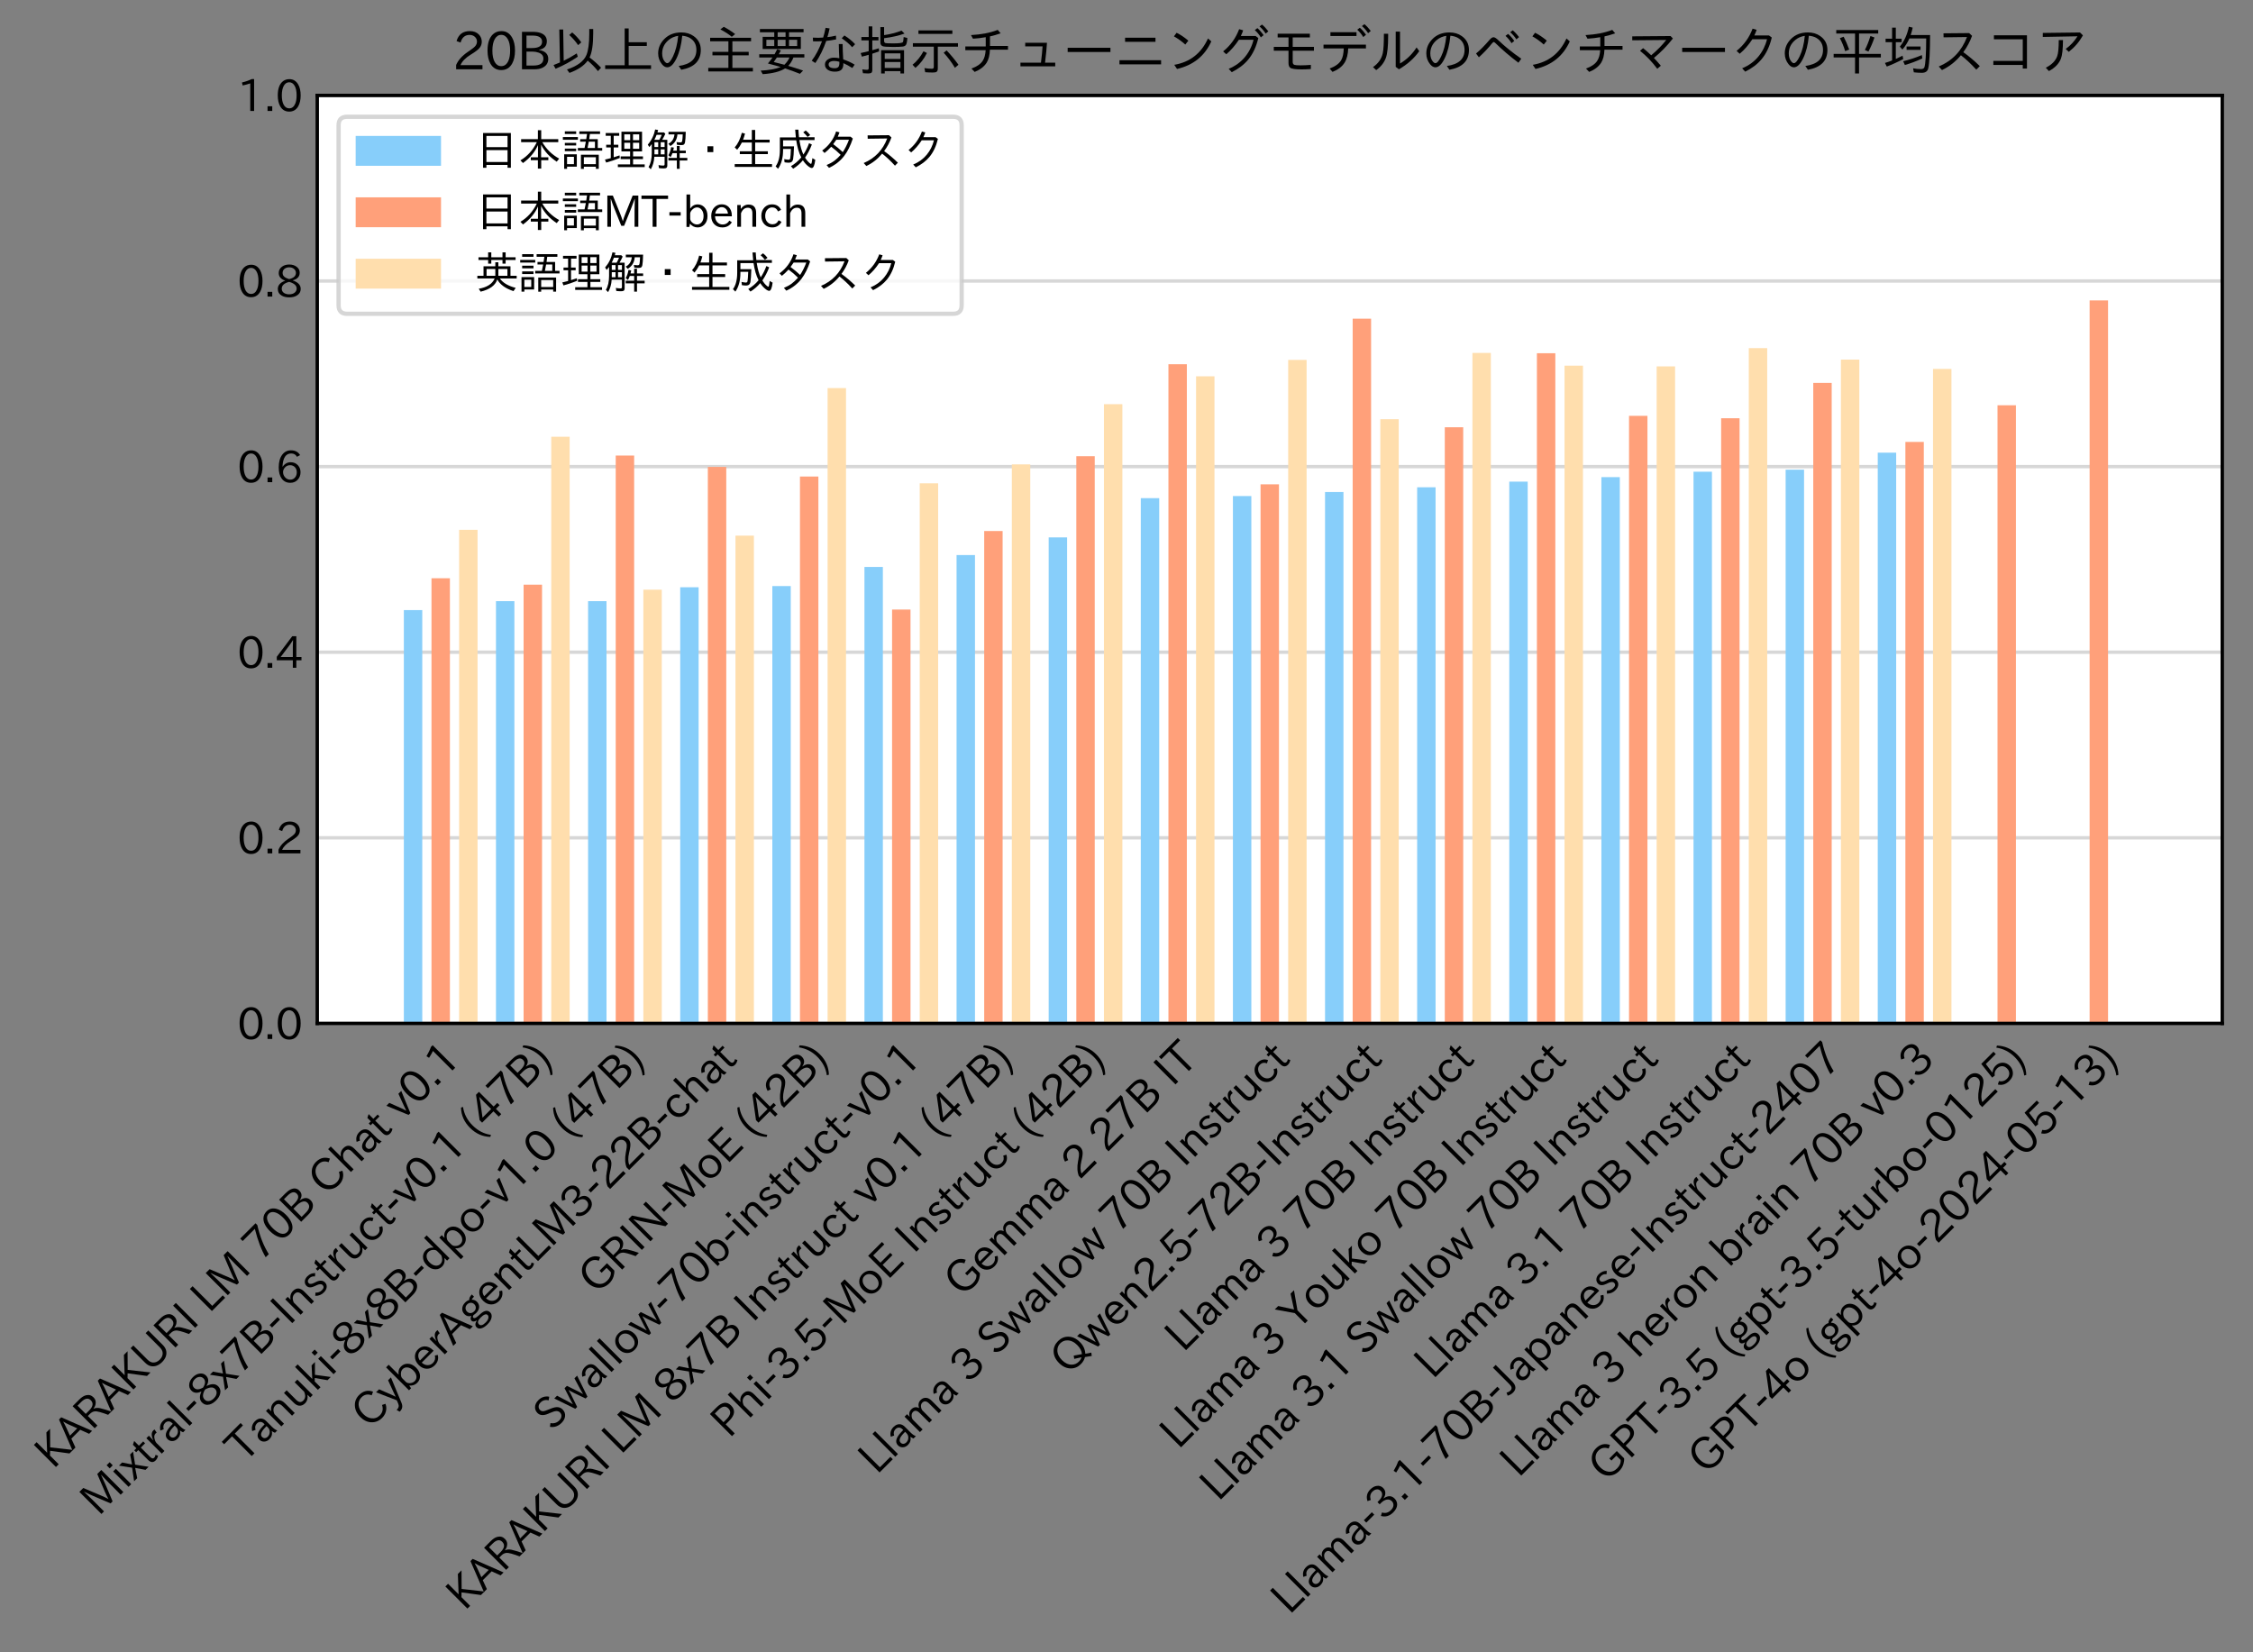<?xml version="1.0" encoding="utf-8" standalone="no"?>
<!DOCTYPE svg PUBLIC "-//W3C//DTD SVG 1.1//EN"
  "http://www.w3.org/Graphics/SVG/1.1/DTD/svg11.dtd">
<svg xmlns:xlink="http://www.w3.org/1999/xlink" width="527.943pt" height="387.166pt" viewBox="0 0 527.943 387.166" xmlns="http://www.w3.org/2000/svg" version="1.1">
 <rect x="0" y="0" width="527.943" height="387.166" fill="#808080" stroke="none"/>
 <defs>
  <style type="text/css">*{stroke-linejoin: round; stroke-linecap: butt}</style>
 </defs>
 <g id="figure_1">
  <g id="patch_1">
   <path d="M 0 387.166 
L 527.943 387.166 
L 527.943 0 
L 0 0 
L 0 387.166 
z
" style="fill: none"/>
  </g>
  <g id="axes_1">
   <g id="patch_2">
    <path d="M 74.343 239.798 
L 520.743 239.798 
L 520.743 22.358 
L 74.343 22.358 
z
" style="fill: #ffffff"/>
   </g>
   <g id="matplotlib.axis_1">
    <g id="xtick_1">
     <g id="line2d_1"/>
     <g id="text_1">
      <!-- KARAKURI LM 70B Chat v0.1 -->
      <g transform="translate(12.497 344.498)rotate(-45)scale(0.1 -0.1)">
       <defs>
        <path id="IPAexGothic-4b" d="M 4141 63 
L 3413 63 
L 1678 2347 
L 1172 1856 
L 1172 63 
L 609 63 
L 609 4634 
L 1172 4634 
L 1172 2450 
L 3200 4634 
L 3956 4634 
L 2041 2694 
L 4141 63 
z
" transform="scale(0.016)"/>
        <path id="IPAexGothic-41" d="M 4056 63 
L 3444 63 
L 2938 1409 
L 1100 1409 
L 603 63 
L -6 63 
L 1806 4666 
L 2259 4666 
L 4056 63 
z
M 2778 1863 
L 2316 3078 
Q 2125 3588 2028 4000 
L 2009 4000 
Q 1897 3563 1716 3078 
L 1263 1863 
L 2778 1863 
z
" transform="scale(0.016)"/>
        <path id="IPAexGothic-52" d="M 4072 63 
L 3394 63 
Q 3138 641 2828 1197 
Q 2584 1641 2344 1825 
Q 2050 2044 1625 2044 
L 1172 2044 
L 1172 63 
L 609 63 
L 609 4634 
L 2009 4634 
Q 2713 4634 3131 4378 
Q 3688 4044 3688 3381 
Q 3688 2784 3181 2459 
Q 2906 2272 2522 2216 
L 2522 2197 
Q 2941 2050 3247 1581 
Q 3516 1166 4072 63 
z
M 1172 2478 
L 1869 2478 
Q 3106 2478 3106 3369 
Q 3106 4181 1928 4181 
L 1172 4181 
L 1172 2478 
z
" transform="scale(0.016)"/>
        <path id="IPAexGothic-55" d="M 4219 4634 
L 4219 1631 
Q 4219 994 3906 594 
Q 3400 -63 2388 -63 
Q 1372 -63 856 594 
Q 550 988 550 1631 
L 550 4634 
L 1113 4634 
L 1113 1700 
Q 1113 1134 1388 831 
Q 1753 428 2388 428 
Q 3031 428 3388 831 
Q 3663 1144 3663 1700 
L 3663 4634 
L 4219 4634 
z
" transform="scale(0.016)"/>
        <path id="IPAexGothic-49" d="M 1203 63 
L 634 63 
L 634 4634 
L 1203 4634 
L 1203 63 
z
" transform="scale(0.016)"/>
        <path id="IPAexGothic-20" transform="scale(0.016)"/>
        <path id="IPAexGothic-4c" d="M 3347 63 
L 609 63 
L 609 4634 
L 1178 4634 
L 1178 563 
L 3347 563 
L 3347 63 
z
" transform="scale(0.016)"/>
        <path id="IPAexGothic-4d" d="M 5147 63 
L 4597 63 
L 4597 2534 
Q 4597 3281 4634 4134 
L 4609 4134 
Q 4356 3409 4066 2675 
L 3066 209 
L 2650 209 
L 1641 2725 
Q 1328 3506 1128 4141 
L 1103 4141 
Q 1141 3131 1141 2553 
L 1141 63 
L 609 63 
L 609 4634 
L 1416 4634 
L 2503 1944 
Q 2697 1472 2869 906 
L 2888 906 
Q 3028 1416 3234 1931 
L 4316 4634 
L 5147 4634 
L 5147 63 
z
" transform="scale(0.016)"/>
        <path id="IPAexGothic-37" d="M 3597 4263 
Q 2238 2106 1778 63 
L 1131 63 
Q 1581 1834 2950 4128 
L 428 4128 
L 428 4634 
L 3597 4634 
L 3597 4263 
z
" transform="scale(0.016)"/>
        <path id="IPAexGothic-30" d="M 2038 4725 
Q 2881 4725 3334 3944 
Q 3694 3325 3694 2344 
Q 3694 1372 3334 741 
Q 2888 -31 2016 -31 
Q 1147 -31 700 741 
Q 341 1372 341 2350 
Q 341 3713 1000 4334 
Q 1419 4725 2038 4725 
z
M 2016 4266 
Q 1516 4266 1228 3759 
Q 934 3247 934 2344 
Q 934 1456 1222 947 
Q 1513 447 2016 447 
Q 2619 447 2909 1153 
Q 3100 1622 3100 2375 
Q 3100 3256 2806 3759 
Q 2509 4266 2016 4266 
z
" transform="scale(0.016)"/>
        <path id="IPAexGothic-42" d="M 2688 2425 
Q 3816 2225 3816 1338 
Q 3816 556 3041 222 
Q 2672 63 2094 63 
L 609 63 
L 609 4634 
L 1916 4634 
Q 2494 4634 2869 4500 
Q 3644 4222 3644 3491 
Q 3644 2609 2688 2447 
L 2688 2425 
z
M 1159 2656 
L 1844 2656 
Q 3063 2656 3063 3431 
Q 3063 4181 1881 4181 
L 1159 4181 
L 1159 2656 
z
M 1159 522 
L 2016 522 
Q 3222 522 3222 1369 
Q 3222 1897 2625 2100 
Q 2278 2222 1875 2222 
L 1159 2222 
L 1159 522 
z
" transform="scale(0.016)"/>
        <path id="IPAexGothic-43" d="M 4353 1088 
Q 4181 694 3859 428 
Q 3313 -31 2559 -31 
Q 1588 -31 959 653 
Q 378 1294 378 2331 
Q 378 3406 1013 4078 
Q 1619 4725 2534 4725 
Q 3813 4725 4322 3628 
L 3809 3391 
Q 3425 4238 2541 4238 
Q 1891 4238 1453 3744 
Q 994 3216 994 2322 
Q 994 1550 1384 1056 
Q 1841 472 2563 472 
Q 3456 472 3878 1319 
L 4353 1088 
z
" transform="scale(0.016)"/>
        <path id="IPAexGothic-68" d="M 3347 63 
L 2797 63 
L 2797 2041 
Q 2797 2853 2131 2853 
Q 1447 2853 1131 2041 
L 1131 63 
L 581 63 
L 581 4794 
L 1131 4794 
L 1131 2706 
Q 1566 3316 2247 3316 
Q 3347 3316 3347 2072 
L 3347 63 
z
" transform="scale(0.016)"/>
        <path id="IPAexGothic-61" d="M 3156 63 
L 2672 63 
Q 2559 303 2531 556 
L 2509 556 
Q 2147 -25 1428 -25 
Q 934 -25 622 288 
Q 347 563 347 959 
Q 347 1947 2050 1997 
L 2478 2009 
L 2478 2175 
Q 2478 2509 2288 2700 
Q 2088 2900 1775 2900 
Q 1238 2900 969 2378 
L 494 2597 
Q 938 3328 1788 3328 
Q 2375 3328 2691 3000 
Q 2984 2706 2984 2169 
L 2984 997 
Q 2984 400 3156 63 
z
M 2491 1625 
L 2141 1619 
Q 903 1591 903 953 
Q 903 728 1050 581 
Q 1231 403 1525 403 
Q 1934 403 2234 703 
Q 2491 969 2491 1344 
L 2491 1625 
z
" transform="scale(0.016)"/>
        <path id="IPAexGothic-74" d="M 2125 241 
Q 1769 -6 1397 -6 
Q 653 -6 653 831 
L 653 2859 
L 219 2859 
L 219 3250 
L 653 3250 
L 653 3966 
L 1178 4228 
L 1178 3250 
L 2063 3250 
L 2063 2859 
L 1178 2859 
L 1178 906 
Q 1178 416 1513 416 
Q 1738 416 1941 588 
L 2125 241 
z
" transform="scale(0.016)"/>
        <path id="IPAexGothic-76" d="M 3103 3250 
L 1747 6 
L 1375 6 
L 25 3250 
L 628 3250 
L 1338 1388 
L 1522 844 
L 1569 703 
L 1588 703 
Q 1641 884 1822 1388 
L 2516 3250 
L 3103 3250 
z
" transform="scale(0.016)"/>
        <path id="IPAexGothic-2e" d="M 1184 63 
L 494 63 
L 494 753 
L 1184 753 
L 1184 63 
z
" transform="scale(0.016)"/>
        <path id="IPAexGothic-31" d="M 2463 63 
L 1900 63 
L 1900 4103 
Q 1372 3922 788 3797 
L 684 4231 
Q 1519 4441 2106 4731 
L 2463 4731 
L 2463 63 
z
" transform="scale(0.016)"/>
       </defs>
       <use xlink:href="#IPAexGothic-4b"/>
       <use xlink:href="#IPAexGothic-41" x="64.6"/>
       <use xlink:href="#IPAexGothic-52" x="128.32"/>
       <use xlink:href="#IPAexGothic-41" x="193.115"/>
       <use xlink:href="#IPAexGothic-4b" x="256.836"/>
       <use xlink:href="#IPAexGothic-55" x="321.436"/>
       <use xlink:href="#IPAexGothic-52" x="396.143"/>
       <use xlink:href="#IPAexGothic-49" x="460.938"/>
       <use xlink:href="#IPAexGothic-20" x="489.844"/>
       <use xlink:href="#IPAexGothic-4c" x="516.846"/>
       <use xlink:href="#IPAexGothic-4d" x="569.434"/>
       <use xlink:href="#IPAexGothic-20" x="659.619"/>
       <use xlink:href="#IPAexGothic-37" x="686.621"/>
       <use xlink:href="#IPAexGothic-30" x="749.609"/>
       <use xlink:href="#IPAexGothic-42" x="812.598"/>
       <use xlink:href="#IPAexGothic-20" x="878.516"/>
       <use xlink:href="#IPAexGothic-43" x="905.518"/>
       <use xlink:href="#IPAexGothic-68" x="978.027"/>
       <use xlink:href="#IPAexGothic-61" x="1038.721"/>
       <use xlink:href="#IPAexGothic-74" x="1093.701"/>
       <use xlink:href="#IPAexGothic-20" x="1128.32"/>
       <use xlink:href="#IPAexGothic-76" x="1155.322"/>
       <use xlink:href="#IPAexGothic-30" x="1203.906"/>
       <use xlink:href="#IPAexGothic-2e" x="1266.895"/>
       <use xlink:href="#IPAexGothic-31" x="1293.311"/>
      </g>
     </g>
    </g>
    <g id="xtick_2">
     <g id="line2d_2"/>
     <g id="text_2">
      <!-- Mixtral-8x7B-Instruct-v0.1 (47B) -->
      <g transform="translate(23.152 355.5)rotate(-45)scale(0.1 -0.1)">
       <defs>
        <path id="IPAexGothic-69" d="M 1178 3928 
L 550 3928 
L 550 4569 
L 1178 4569 
L 1178 3928 
z
M 1138 63 
L 588 63 
L 588 3250 
L 1138 3250 
L 1138 63 
z
" transform="scale(0.016)"/>
        <path id="IPAexGothic-78" d="M 3050 63 
L 2419 63 
L 1547 1338 
L 691 63 
L 56 63 
L 1247 1675 
L 106 3250 
L 747 3250 
L 1578 2016 
L 2413 3250 
L 3019 3250 
L 1875 1681 
L 3050 63 
z
" transform="scale(0.016)"/>
        <path id="IPAexGothic-72" d="M 2309 3316 
L 2213 2769 
Q 2106 2791 2022 2791 
Q 1653 2791 1413 2444 
Q 1113 2006 1113 1675 
L 1113 63 
L 563 63 
L 563 3250 
L 1081 3250 
L 1056 2303 
L 1069 2303 
Q 1422 3341 2097 3341 
Q 2206 3341 2309 3316 
z
" transform="scale(0.016)"/>
        <path id="IPAexGothic-6c" d="M 1131 63 
L 581 63 
L 581 4794 
L 1131 4794 
L 1131 63 
z
" transform="scale(0.016)"/>
        <path id="IPAexGothic-2d" d="M 1969 1703 
L 319 1703 
L 319 2203 
L 1969 2203 
L 1969 1703 
z
" transform="scale(0.016)"/>
        <path id="IPAexGothic-38" d="M 2541 2425 
Q 3700 2031 3700 1197 
Q 3700 541 3100 197 
Q 2663 -56 2016 -56 
Q 1366 -56 928 197 
Q 347 531 347 1178 
Q 347 1988 1409 2381 
L 1409 2400 
Q 481 2734 481 3509 
Q 481 4100 981 4456 
Q 1406 4756 2019 4756 
Q 2703 4756 3131 4403 
Q 3553 4069 3553 3566 
Q 3553 2706 2541 2444 
L 2541 2425 
z
M 2022 2625 
Q 2997 2856 2997 3528 
Q 2997 3916 2675 4150 
Q 2413 4347 2016 4347 
Q 1606 4347 1331 4128 
Q 1050 3897 1050 3522 
Q 1050 3150 1350 2925 
Q 1494 2809 1722 2722 
Q 1984 2616 2022 2625 
z
M 1978 2209 
Q 922 1931 922 1216 
Q 922 775 1313 556 
Q 1606 391 2009 391 
Q 2575 391 2881 697 
Q 3106 922 3106 1250 
Q 3106 1594 2794 1850 
Q 2609 1994 2350 2100 
Q 2047 2222 1978 2209 
z
" transform="scale(0.016)"/>
        <path id="IPAexGothic-6e" d="M 3328 63 
L 2778 63 
L 2778 2041 
Q 2778 2853 2106 2853 
Q 1428 2853 1113 2041 
L 1113 63 
L 563 63 
L 563 3250 
L 1075 3250 
L 1075 2675 
Q 1525 3316 2222 3316 
Q 3328 3316 3328 2072 
L 3328 63 
z
" transform="scale(0.016)"/>
        <path id="IPAexGothic-73" d="M 2234 2547 
Q 1938 2931 1484 2931 
Q 891 2931 891 2475 
Q 891 2153 1531 1944 
L 1741 1875 
Q 2650 1578 2650 894 
Q 2650 434 2272 172 
Q 1972 -31 1497 -31 
Q 766 -31 256 503 
L 603 819 
Q 997 397 1516 397 
Q 2131 397 2131 875 
Q 2131 1238 1453 1478 
L 1234 1553 
Q 378 1853 378 2431 
Q 378 2797 628 3047 
Q 928 3347 1453 3347 
Q 2156 3347 2606 2859 
L 2234 2547 
z
" transform="scale(0.016)"/>
        <path id="IPAexGothic-75" d="M 3284 63 
L 2772 63 
L 2772 644 
Q 2300 0 1625 0 
Q 1072 0 763 375 
Q 519 678 519 1241 
L 519 3250 
L 1069 3250 
L 1069 1259 
Q 1069 466 1734 466 
Q 2406 466 2734 1291 
L 2734 3250 
L 3284 3250 
L 3284 63 
z
" transform="scale(0.016)"/>
        <path id="IPAexGothic-63" d="M 3269 784 
Q 2834 -31 1900 -31 
Q 1228 -31 788 409 
Q 313 891 313 1663 
Q 313 2428 788 2913 
Q 1222 3347 1881 3347 
Q 2813 3347 3206 2541 
L 2763 2309 
Q 2484 2900 1900 2900 
Q 1516 2900 1234 2619 
Q 881 2266 881 1650 
Q 881 1069 1222 728 
Q 1522 428 1956 428 
Q 2547 428 2847 1016 
L 3269 784 
z
" transform="scale(0.016)"/>
        <path id="IPAexGothic-28" d="M 1928 -1016 
L 1653 -1166 
Q 488 69 488 1875 
Q 488 3678 1653 4909 
L 1928 4763 
Q 1006 3522 1006 1881 
Q 1006 203 1928 -1016 
z
" transform="scale(0.016)"/>
        <path id="IPAexGothic-34" d="M 3813 1159 
L 3059 1159 
L 3059 63 
L 2547 63 
L 2547 1159 
L 197 1159 
L 197 1672 
L 2456 4678 
L 3059 4678 
L 3059 1634 
L 3813 1634 
L 3813 1159 
z
M 2578 4109 
L 2559 4109 
Q 2278 3656 2003 3284 
L 759 1634 
L 2547 1634 
L 2547 3144 
Q 2547 3481 2578 4109 
z
" transform="scale(0.016)"/>
        <path id="IPAexGothic-29" d="M 466 4909 
Q 1638 3672 1638 1875 
Q 1638 75 466 -1166 
L 191 -1016 
Q 1119 216 1119 1881 
Q 1119 3509 191 4763 
L 466 4909 
z
" transform="scale(0.016)"/>
       </defs>
       <use xlink:href="#IPAexGothic-4d"/>
       <use xlink:href="#IPAexGothic-69" x="90.186"/>
       <use xlink:href="#IPAexGothic-78" x="117.188"/>
       <use xlink:href="#IPAexGothic-74" x="166.064"/>
       <use xlink:href="#IPAexGothic-72" x="200.684"/>
       <use xlink:href="#IPAexGothic-61" x="237.695"/>
       <use xlink:href="#IPAexGothic-6c" x="292.676"/>
       <use xlink:href="#IPAexGothic-2d" x="319.678"/>
       <use xlink:href="#IPAexGothic-38" x="355.469"/>
       <use xlink:href="#IPAexGothic-78" x="418.457"/>
       <use xlink:href="#IPAexGothic-37" x="467.334"/>
       <use xlink:href="#IPAexGothic-42" x="530.322"/>
       <use xlink:href="#IPAexGothic-2d" x="596.24"/>
       <use xlink:href="#IPAexGothic-49" x="632.031"/>
       <use xlink:href="#IPAexGothic-6e" x="660.938"/>
       <use xlink:href="#IPAexGothic-73" x="721.338"/>
       <use xlink:href="#IPAexGothic-74" x="767.529"/>
       <use xlink:href="#IPAexGothic-72" x="802.148"/>
       <use xlink:href="#IPAexGothic-75" x="839.16"/>
       <use xlink:href="#IPAexGothic-63" x="899.561"/>
       <use xlink:href="#IPAexGothic-74" x="953.955"/>
       <use xlink:href="#IPAexGothic-2d" x="988.574"/>
       <use xlink:href="#IPAexGothic-76" x="1024.365"/>
       <use xlink:href="#IPAexGothic-30" x="1072.949"/>
       <use xlink:href="#IPAexGothic-2e" x="1135.938"/>
       <use xlink:href="#IPAexGothic-31" x="1162.354"/>
       <use xlink:href="#IPAexGothic-20" x="1225.342"/>
       <use xlink:href="#IPAexGothic-28" x="1252.344"/>
       <use xlink:href="#IPAexGothic-34" x="1285.645"/>
       <use xlink:href="#IPAexGothic-37" x="1348.633"/>
       <use xlink:href="#IPAexGothic-42" x="1411.621"/>
       <use xlink:href="#IPAexGothic-29" x="1477.539"/>
      </g>
     </g>
    </g>
    <g id="xtick_3">
     <g id="line2d_3"/>
     <g id="text_3">
      <!-- Tanuki-8x8B-dpo-v1.0 (47B) -->
      <g transform="translate(57.241 343.053)rotate(-45)scale(0.1 -0.1)">
       <defs>
        <path id="IPAexGothic-54" d="M 3866 4141 
L 2175 4141 
L 2175 63 
L 1606 63 
L 1606 4141 
L -31 4141 
L -31 4634 
L 3866 4634 
L 3866 4141 
z
" transform="scale(0.016)"/>
        <path id="IPAexGothic-6b" d="M 3244 63 
L 2578 63 
L 1484 1613 
L 1119 1259 
L 1119 63 
L 581 63 
L 581 4794 
L 1119 4794 
L 1119 1766 
L 2463 3250 
L 3153 3250 
L 1828 1925 
L 3244 63 
z
" transform="scale(0.016)"/>
        <path id="IPAexGothic-64" d="M 3391 63 
L 2891 63 
L 2891 619 
Q 2441 -31 1753 -31 
Q 1181 -31 788 372 
Q 313 844 313 1663 
Q 313 2466 772 2938 
Q 1169 3341 1753 3341 
Q 2384 3341 2847 2809 
L 2847 4794 
L 3391 4794 
L 3391 63 
z
M 2847 1303 
L 2847 2097 
Q 2847 2413 2456 2706 
Q 2181 2906 1853 2906 
Q 1484 2906 1228 2650 
Q 888 2309 888 1678 
Q 888 1109 1169 750 
Q 1441 409 1847 409 
Q 2322 409 2656 875 
Q 2847 1134 2847 1303 
z
" transform="scale(0.016)"/>
        <path id="IPAexGothic-70" d="M 1075 2688 
Q 1525 3341 2206 3341 
Q 2769 3341 3172 2938 
Q 3641 2469 3641 1644 
Q 3641 841 3178 372 
Q 2775 -31 2200 -31 
Q 1569 -31 1106 497 
L 1106 -1216 
L 563 -1216 
L 563 3250 
L 1075 3250 
L 1075 2688 
z
M 1106 1950 
L 1106 1291 
Q 1106 897 1516 600 
Q 1791 403 2106 403 
Q 2469 403 2725 659 
Q 3066 997 3066 1631 
Q 3066 2200 2784 2559 
Q 2503 2900 2100 2900 
Q 1656 2900 1338 2484 
Q 1106 2184 1106 1950 
z
" transform="scale(0.016)"/>
        <path id="IPAexGothic-6f" d="M 1919 3341 
Q 2594 3341 3056 2888 
Q 3531 2413 3531 1638 
Q 3531 888 3066 422 
Q 2609 -31 1919 -31 
Q 1228 -31 781 416 
Q 313 881 313 1656 
Q 313 2413 788 2888 
Q 1241 3341 1919 3341 
z
M 1919 2919 
Q 1519 2919 1241 2631 
Q 888 2278 888 1650 
Q 888 1031 1234 684 
Q 1516 403 1919 403 
Q 2331 403 2609 691 
Q 2956 1038 2956 1672 
Q 2956 2269 2603 2631 
Q 2316 2919 1919 2919 
z
" transform="scale(0.016)"/>
       </defs>
       <use xlink:href="#IPAexGothic-54"/>
       <use xlink:href="#IPAexGothic-61" x="59.912"/>
       <use xlink:href="#IPAexGothic-6e" x="114.893"/>
       <use xlink:href="#IPAexGothic-75" x="175.293"/>
       <use xlink:href="#IPAexGothic-6b" x="235.693"/>
       <use xlink:href="#IPAexGothic-69" x="287.5"/>
       <use xlink:href="#IPAexGothic-2d" x="314.502"/>
       <use xlink:href="#IPAexGothic-38" x="350.293"/>
       <use xlink:href="#IPAexGothic-78" x="413.281"/>
       <use xlink:href="#IPAexGothic-38" x="462.158"/>
       <use xlink:href="#IPAexGothic-42" x="525.146"/>
       <use xlink:href="#IPAexGothic-2d" x="591.064"/>
       <use xlink:href="#IPAexGothic-64" x="626.855"/>
       <use xlink:href="#IPAexGothic-70" x="689.258"/>
       <use xlink:href="#IPAexGothic-6f" x="751.367"/>
       <use xlink:href="#IPAexGothic-2d" x="811.768"/>
       <use xlink:href="#IPAexGothic-76" x="847.559"/>
       <use xlink:href="#IPAexGothic-31" x="896.143"/>
       <use xlink:href="#IPAexGothic-2e" x="959.131"/>
       <use xlink:href="#IPAexGothic-30" x="985.547"/>
       <use xlink:href="#IPAexGothic-20" x="1048.535"/>
       <use xlink:href="#IPAexGothic-28" x="1075.537"/>
       <use xlink:href="#IPAexGothic-34" x="1108.838"/>
       <use xlink:href="#IPAexGothic-37" x="1171.826"/>
       <use xlink:href="#IPAexGothic-42" x="1234.814"/>
       <use xlink:href="#IPAexGothic-29" x="1300.732"/>
      </g>
     </g>
    </g>
    <g id="xtick_4">
     <g id="line2d_4"/>
     <g id="text_4">
      <!-- CyberAgentLM3-22B-chat -->
      <g transform="translate(86.628 335.083)rotate(-45)scale(0.1 -0.1)">
       <defs>
        <path id="IPAexGothic-79" d="M 3122 3250 
L 1575 -488 
Q 1278 -1203 550 -1203 
L 478 -1203 
L 344 -703 
L 447 -703 
Q 969 -703 1150 -238 
L 1356 275 
L 38 3250 
L 659 3250 
L 1363 1459 
Q 1528 1025 1606 781 
L 1625 781 
Q 1750 1169 1863 1459 
L 2528 3250 
L 3122 3250 
z
" transform="scale(0.016)"/>
        <path id="IPAexGothic-62" d="M 1125 2731 
Q 1550 3341 2219 3341 
Q 2788 3341 3191 2938 
Q 3659 2469 3659 1644 
Q 3659 838 3191 372 
Q 2788 -31 2206 -31 
Q 1559 -31 1088 516 
L 1009 44 
L 581 44 
L 581 4794 
L 1125 4794 
L 1125 2731 
z
M 1125 1997 
L 1125 1253 
Q 1125 888 1528 600 
Q 1803 403 2119 403 
Q 2488 403 2744 659 
Q 3084 1009 3084 1631 
Q 3084 2194 2803 2553 
Q 2525 2900 2125 2900 
Q 1759 2900 1438 2578 
Q 1125 2266 1125 1997 
z
" transform="scale(0.016)"/>
        <path id="IPAexGothic-65" d="M 863 1594 
Q 891 1041 1209 722 
Q 1534 397 1997 397 
Q 2606 397 2963 966 
L 3322 728 
Q 2869 -31 1931 -31 
Q 1222 -31 766 422 
Q 306 884 306 1641 
Q 306 2444 788 2925 
Q 1216 3353 1856 3353 
Q 2459 3353 2866 2956 
Q 3322 2494 3322 1722 
L 3322 1594 
L 863 1594 
z
M 2756 1997 
Q 2709 2431 2450 2681 
Q 2194 2938 1844 2938 
Q 1438 2938 1150 2591 
Q 953 2356 894 1997 
L 2756 1997 
z
" transform="scale(0.016)"/>
        <path id="IPAexGothic-67" d="M 1331 1150 
Q 1006 1122 1006 900 
Q 1006 613 1763 575 
L 2131 556 
Q 3303 497 3303 -294 
Q 3303 -700 2925 -959 
Q 2519 -1253 1794 -1253 
Q 1138 -1253 738 -1028 
Q 353 -809 353 -428 
Q 353 84 1075 247 
L 1075 269 
Q 506 413 506 778 
Q 506 1116 994 1297 
Q 456 1575 456 2181 
Q 456 2650 769 2963 
Q 1128 3322 1738 3322 
Q 2125 3322 2422 3153 
Q 2650 3453 3259 3463 
L 3259 3013 
Q 2838 3003 2703 2938 
Q 3034 2613 3034 2169 
Q 3034 1728 2734 1425 
Q 2400 1094 1813 1094 
Q 1563 1094 1331 1150 
z
M 1734 2919 
Q 1409 2919 1197 2706 
Q 988 2497 988 2181 
Q 988 1872 1184 1684 
Q 1397 1472 1756 1472 
Q 2094 1472 2297 1678 
Q 2503 1881 2503 2203 
Q 2503 2497 2297 2700 
Q 2081 2919 1734 2919 
z
M 1753 159 
Q 903 159 903 -366 
Q 903 -875 1800 -875 
Q 2378 -875 2638 -606 
Q 2772 -481 2772 -313 
Q 2772 159 1753 159 
z
" transform="scale(0.016)"/>
        <path id="IPAexGothic-33" d="M 2381 2419 
Q 3506 2216 3506 1278 
Q 3506 716 3128 356 
Q 2709 -31 1944 -31 
Q 797 -31 288 881 
L 756 1131 
Q 1109 441 1938 441 
Q 2425 441 2694 691 
Q 2950 928 2950 1291 
Q 2950 1719 2566 1978 
Q 2216 2213 1644 2213 
L 1363 2213 
L 1363 2669 
L 1656 2669 
Q 2231 2669 2534 2888 
Q 2859 3119 2859 3509 
Q 2859 3934 2494 4138 
Q 2259 4278 1931 4278 
Q 1238 4278 903 3578 
L 434 3803 
Q 897 4725 1938 4725 
Q 2597 4725 3006 4394 
Q 3416 4069 3416 3534 
Q 3416 3028 3019 2706 
Q 2763 2500 2381 2444 
L 2381 2419 
z
" transform="scale(0.016)"/>
        <path id="IPAexGothic-32" d="M 3659 63 
L 447 63 
L 447 594 
Q 825 1475 1894 2203 
L 2072 2322 
Q 2619 2697 2791 2906 
Q 2988 3153 2988 3444 
Q 2988 3772 2756 4003 
Q 2500 4259 2084 4259 
Q 1250 4259 991 3328 
L 497 3506 
Q 853 4725 2116 4725 
Q 2806 4725 3216 4316 
Q 3575 3947 3575 3425 
Q 3575 3038 3344 2722 
Q 3131 2416 2366 1938 
L 2231 1856 
Q 1256 1253 978 569 
L 3659 569 
L 3659 63 
z
" transform="scale(0.016)"/>
       </defs>
       <use xlink:href="#IPAexGothic-43"/>
       <use xlink:href="#IPAexGothic-79" x="72.51"/>
       <use xlink:href="#IPAexGothic-62" x="121.729"/>
       <use xlink:href="#IPAexGothic-65" x="184.131"/>
       <use xlink:href="#IPAexGothic-72" x="241.016"/>
       <use xlink:href="#IPAexGothic-41" x="278.027"/>
       <use xlink:href="#IPAexGothic-67" x="341.748"/>
       <use xlink:href="#IPAexGothic-65" x="397.266"/>
       <use xlink:href="#IPAexGothic-6e" x="454.15"/>
       <use xlink:href="#IPAexGothic-74" x="514.551"/>
       <use xlink:href="#IPAexGothic-4c" x="549.17"/>
       <use xlink:href="#IPAexGothic-4d" x="601.758"/>
       <use xlink:href="#IPAexGothic-33" x="691.943"/>
       <use xlink:href="#IPAexGothic-2d" x="754.932"/>
       <use xlink:href="#IPAexGothic-32" x="790.723"/>
       <use xlink:href="#IPAexGothic-32" x="853.711"/>
       <use xlink:href="#IPAexGothic-42" x="916.699"/>
       <use xlink:href="#IPAexGothic-2d" x="982.617"/>
       <use xlink:href="#IPAexGothic-63" x="1018.408"/>
       <use xlink:href="#IPAexGothic-68" x="1072.803"/>
       <use xlink:href="#IPAexGothic-61" x="1133.496"/>
       <use xlink:href="#IPAexGothic-74" x="1188.477"/>
      </g>
     </g>
    </g>
    <g id="xtick_5">
     <g id="line2d_5"/>
     <g id="text_5">
      <!-- GRIN-MoE (42B) -->
      <g transform="translate(139.847 303.564)rotate(-45)scale(0.1 -0.1)">
       <defs>
        <path id="IPAexGothic-47" d="M 4403 781 
Q 4172 494 3731 250 
Q 3209 -31 2591 -31 
Q 1606 -31 988 628 
Q 378 1275 378 2325 
Q 378 3406 1013 4078 
Q 1619 4725 2534 4725 
Q 3800 4725 4325 3628 
L 3816 3391 
Q 3422 4238 2541 4238 
Q 1891 4238 1453 3744 
Q 994 3216 994 2328 
Q 994 1531 1397 1022 
Q 1844 459 2625 459 
Q 3459 459 3878 966 
L 3878 1856 
L 2859 1856 
L 2859 2291 
L 4403 2291 
L 4403 781 
z
" transform="scale(0.016)"/>
        <path id="IPAexGothic-4e" d="M 4244 63 
L 3731 63 
L 1697 3150 
Q 1466 3500 1141 4097 
L 1116 4097 
L 1128 3797 
Q 1159 2803 1159 2469 
L 1159 63 
L 609 63 
L 609 4634 
L 1366 4634 
L 3113 1978 
Q 3453 1447 3713 966 
L 3738 966 
Q 3694 1897 3694 2469 
L 3694 4634 
L 4244 4634 
L 4244 63 
z
" transform="scale(0.016)"/>
        <path id="IPAexGothic-45" d="M 3547 63 
L 609 63 
L 609 4634 
L 3469 4634 
L 3469 4147 
L 1166 4147 
L 1166 2650 
L 3206 2650 
L 3206 2191 
L 1166 2191 
L 1166 556 
L 3547 556 
L 3547 63 
z
" transform="scale(0.016)"/>
       </defs>
       <use xlink:href="#IPAexGothic-47"/>
       <use xlink:href="#IPAexGothic-52" x="75.293"/>
       <use xlink:href="#IPAexGothic-49" x="140.088"/>
       <use xlink:href="#IPAexGothic-4e" x="168.994"/>
       <use xlink:href="#IPAexGothic-2d" x="244.971"/>
       <use xlink:href="#IPAexGothic-4d" x="280.762"/>
       <use xlink:href="#IPAexGothic-6f" x="370.947"/>
       <use xlink:href="#IPAexGothic-45" x="431.348"/>
       <use xlink:href="#IPAexGothic-20" x="490.869"/>
       <use xlink:href="#IPAexGothic-28" x="517.871"/>
       <use xlink:href="#IPAexGothic-34" x="551.172"/>
       <use xlink:href="#IPAexGothic-32" x="614.16"/>
       <use xlink:href="#IPAexGothic-42" x="677.148"/>
       <use xlink:href="#IPAexGothic-29" x="743.066"/>
      </g>
     </g>
    </g>
    <g id="xtick_6">
     <g id="line2d_6"/>
     <g id="text_6">
      <!-- Swallow-70b-instruct-v0.1 -->
      <g transform="translate(129.379 335.546)rotate(-45)scale(0.1 -0.1)">
       <defs>
        <path id="IPAexGothic-53" d="M 2919 3641 
Q 2563 4259 1853 4259 
Q 1453 4259 1213 4009 
Q 1028 3803 1028 3534 
Q 1028 3238 1266 3047 
Q 1444 2913 1984 2688 
L 2200 2597 
Q 2925 2306 3191 1953 
Q 3422 1644 3422 1259 
Q 3422 644 2969 288 
Q 2559 -31 1931 -31 
Q 881 -31 313 766 
L 753 1100 
Q 1203 459 1938 459 
Q 2288 459 2534 625 
Q 2841 847 2841 1216 
Q 2841 1503 2616 1728 
Q 2375 1959 1728 2206 
L 1541 2278 
Q 453 2694 453 3481 
Q 453 4006 806 4347 
Q 1203 4725 1863 4725 
Q 2841 4725 3359 3956 
L 2919 3641 
z
" transform="scale(0.016)"/>
        <path id="IPAexGothic-77" d="M 4772 3250 
L 3666 6 
L 3281 6 
L 2609 1919 
Q 2509 2203 2413 2622 
L 2394 2622 
Q 2322 2319 2188 1919 
L 1534 6 
L 1150 6 
L 44 3250 
L 619 3250 
L 1156 1491 
Q 1206 1331 1363 753 
L 1381 753 
Q 1475 1125 1594 1491 
L 2169 3250 
L 2656 3250 
L 3256 1491 
Q 3347 1244 3469 753 
L 3488 753 
Q 3591 1184 3684 1491 
L 4216 3250 
L 4772 3250 
z
" transform="scale(0.016)"/>
       </defs>
       <use xlink:href="#IPAexGothic-53"/>
       <use xlink:href="#IPAexGothic-77" x="58.496"/>
       <use xlink:href="#IPAexGothic-61" x="133.691"/>
       <use xlink:href="#IPAexGothic-6c" x="188.672"/>
       <use xlink:href="#IPAexGothic-6c" x="215.674"/>
       <use xlink:href="#IPAexGothic-6f" x="242.676"/>
       <use xlink:href="#IPAexGothic-77" x="303.076"/>
       <use xlink:href="#IPAexGothic-2d" x="378.271"/>
       <use xlink:href="#IPAexGothic-37" x="414.062"/>
       <use xlink:href="#IPAexGothic-30" x="477.051"/>
       <use xlink:href="#IPAexGothic-62" x="540.039"/>
       <use xlink:href="#IPAexGothic-2d" x="602.441"/>
       <use xlink:href="#IPAexGothic-69" x="638.232"/>
       <use xlink:href="#IPAexGothic-6e" x="665.234"/>
       <use xlink:href="#IPAexGothic-73" x="725.635"/>
       <use xlink:href="#IPAexGothic-74" x="771.826"/>
       <use xlink:href="#IPAexGothic-72" x="806.445"/>
       <use xlink:href="#IPAexGothic-75" x="843.457"/>
       <use xlink:href="#IPAexGothic-63" x="903.857"/>
       <use xlink:href="#IPAexGothic-74" x="958.252"/>
       <use xlink:href="#IPAexGothic-2d" x="992.871"/>
       <use xlink:href="#IPAexGothic-76" x="1028.662"/>
       <use xlink:href="#IPAexGothic-30" x="1077.246"/>
       <use xlink:href="#IPAexGothic-2e" x="1140.234"/>
       <use xlink:href="#IPAexGothic-31" x="1166.65"/>
      </g>
     </g>
    </g>
    <g id="xtick_7">
     <g id="line2d_7"/>
     <g id="text_7">
      <!-- KARAKURI LM 8x7B Instruct v0.1 (47B) -->
      <g transform="translate(108.913 377.67)rotate(-45)scale(0.1 -0.1)">
       <use xlink:href="#IPAexGothic-4b"/>
       <use xlink:href="#IPAexGothic-41" x="64.6"/>
       <use xlink:href="#IPAexGothic-52" x="128.32"/>
       <use xlink:href="#IPAexGothic-41" x="193.115"/>
       <use xlink:href="#IPAexGothic-4b" x="256.836"/>
       <use xlink:href="#IPAexGothic-55" x="321.436"/>
       <use xlink:href="#IPAexGothic-52" x="396.143"/>
       <use xlink:href="#IPAexGothic-49" x="460.938"/>
       <use xlink:href="#IPAexGothic-20" x="489.844"/>
       <use xlink:href="#IPAexGothic-4c" x="516.846"/>
       <use xlink:href="#IPAexGothic-4d" x="569.434"/>
       <use xlink:href="#IPAexGothic-20" x="659.619"/>
       <use xlink:href="#IPAexGothic-38" x="686.621"/>
       <use xlink:href="#IPAexGothic-78" x="749.609"/>
       <use xlink:href="#IPAexGothic-37" x="798.486"/>
       <use xlink:href="#IPAexGothic-42" x="861.475"/>
       <use xlink:href="#IPAexGothic-20" x="927.393"/>
       <use xlink:href="#IPAexGothic-49" x="954.395"/>
       <use xlink:href="#IPAexGothic-6e" x="983.301"/>
       <use xlink:href="#IPAexGothic-73" x="1043.701"/>
       <use xlink:href="#IPAexGothic-74" x="1089.893"/>
       <use xlink:href="#IPAexGothic-72" x="1124.512"/>
       <use xlink:href="#IPAexGothic-75" x="1161.523"/>
       <use xlink:href="#IPAexGothic-63" x="1221.924"/>
       <use xlink:href="#IPAexGothic-74" x="1276.318"/>
       <use xlink:href="#IPAexGothic-20" x="1310.938"/>
       <use xlink:href="#IPAexGothic-76" x="1337.939"/>
       <use xlink:href="#IPAexGothic-30" x="1386.523"/>
       <use xlink:href="#IPAexGothic-2e" x="1449.512"/>
       <use xlink:href="#IPAexGothic-31" x="1475.928"/>
       <use xlink:href="#IPAexGothic-20" x="1538.916"/>
       <use xlink:href="#IPAexGothic-28" x="1565.918"/>
       <use xlink:href="#IPAexGothic-34" x="1599.219"/>
       <use xlink:href="#IPAexGothic-37" x="1662.207"/>
       <use xlink:href="#IPAexGothic-42" x="1725.195"/>
       <use xlink:href="#IPAexGothic-29" x="1791.113"/>
      </g>
     </g>
    </g>
    <g id="xtick_8">
     <g id="line2d_8"/>
     <g id="text_8">
      <!-- Phi-3.5-MoE Instruct (42B) -->
      <g transform="translate(170.907 337.262)rotate(-45)scale(0.1 -0.1)">
       <defs>
        <path id="IPAexGothic-50" d="M 609 4634 
L 1941 4634 
Q 3688 4634 3688 3322 
Q 3688 1934 1906 1934 
L 1172 1934 
L 1172 63 
L 609 63 
L 609 4634 
z
M 1172 2381 
L 1800 2381 
Q 3100 2381 3100 3316 
Q 3100 4181 1894 4181 
L 1172 4181 
L 1172 2381 
z
" transform="scale(0.016)"/>
        <path id="IPAexGothic-35" d="M 1178 2603 
Q 1634 2963 2172 2963 
Q 2816 2963 3241 2528 
Q 3638 2113 3638 1497 
Q 3638 938 3297 513 
Q 2869 -31 2031 -31 
Q 959 -31 469 784 
L 938 1028 
Q 1309 434 2013 434 
Q 2466 434 2769 716 
Q 3081 1013 3081 1503 
Q 3081 1966 2806 2241 
Q 2519 2528 2056 2528 
Q 1406 2528 1072 2028 
L 591 2091 
L 884 4634 
L 3406 4634 
L 3406 4153 
L 1341 4153 
L 1134 2603 
L 1178 2603 
z
" transform="scale(0.016)"/>
       </defs>
       <use xlink:href="#IPAexGothic-50"/>
       <use xlink:href="#IPAexGothic-68" x="62.109"/>
       <use xlink:href="#IPAexGothic-69" x="122.803"/>
       <use xlink:href="#IPAexGothic-2d" x="149.805"/>
       <use xlink:href="#IPAexGothic-33" x="185.596"/>
       <use xlink:href="#IPAexGothic-2e" x="248.584"/>
       <use xlink:href="#IPAexGothic-35" x="275"/>
       <use xlink:href="#IPAexGothic-2d" x="337.988"/>
       <use xlink:href="#IPAexGothic-4d" x="373.779"/>
       <use xlink:href="#IPAexGothic-6f" x="463.965"/>
       <use xlink:href="#IPAexGothic-45" x="524.365"/>
       <use xlink:href="#IPAexGothic-20" x="583.887"/>
       <use xlink:href="#IPAexGothic-49" x="610.889"/>
       <use xlink:href="#IPAexGothic-6e" x="639.795"/>
       <use xlink:href="#IPAexGothic-73" x="700.195"/>
       <use xlink:href="#IPAexGothic-74" x="746.387"/>
       <use xlink:href="#IPAexGothic-72" x="781.006"/>
       <use xlink:href="#IPAexGothic-75" x="818.018"/>
       <use xlink:href="#IPAexGothic-63" x="878.418"/>
       <use xlink:href="#IPAexGothic-74" x="932.812"/>
       <use xlink:href="#IPAexGothic-20" x="967.432"/>
       <use xlink:href="#IPAexGothic-28" x="994.434"/>
       <use xlink:href="#IPAexGothic-34" x="1027.734"/>
       <use xlink:href="#IPAexGothic-32" x="1090.723"/>
       <use xlink:href="#IPAexGothic-42" x="1153.711"/>
       <use xlink:href="#IPAexGothic-29" x="1219.629"/>
      </g>
     </g>
    </g>
    <g id="xtick_9">
     <g id="line2d_9"/>
     <g id="text_9">
      <!-- Gemma 2 27B IT -->
      <g transform="translate(225.505 304.178)rotate(-45)scale(0.1 -0.1)">
       <defs>
        <path id="IPAexGothic-6d" d="M 5022 63 
L 4472 63 
L 4472 2059 
Q 4472 2869 3847 2869 
Q 3550 2869 3303 2594 
Q 3128 2397 3059 2103 
L 3059 63 
L 2509 63 
L 2509 2066 
Q 2509 2869 1919 2869 
Q 1606 2869 1369 2594 
Q 1113 2306 1113 2041 
L 1113 63 
L 563 63 
L 563 3250 
L 1075 3250 
L 1075 2700 
Q 1391 3316 2028 3316 
Q 2725 3316 2956 2647 
Q 3303 3316 3953 3316 
Q 4478 3316 4772 2944 
Q 5022 2638 5022 2072 
L 5022 63 
z
" transform="scale(0.016)"/>
       </defs>
       <use xlink:href="#IPAexGothic-47"/>
       <use xlink:href="#IPAexGothic-65" x="75.293"/>
       <use xlink:href="#IPAexGothic-6d" x="132.178"/>
       <use xlink:href="#IPAexGothic-6d" x="219.287"/>
       <use xlink:href="#IPAexGothic-61" x="306.396"/>
       <use xlink:href="#IPAexGothic-20" x="361.377"/>
       <use xlink:href="#IPAexGothic-32" x="388.379"/>
       <use xlink:href="#IPAexGothic-20" x="451.367"/>
       <use xlink:href="#IPAexGothic-32" x="478.369"/>
       <use xlink:href="#IPAexGothic-37" x="541.357"/>
       <use xlink:href="#IPAexGothic-42" x="604.346"/>
       <use xlink:href="#IPAexGothic-20" x="670.264"/>
       <use xlink:href="#IPAexGothic-49" x="697.266"/>
       <use xlink:href="#IPAexGothic-54" x="726.172"/>
      </g>
     </g>
    </g>
    <g id="xtick_10">
     <g id="line2d_10"/>
     <g id="text_10">
      <!-- Llama 3 Swallow 70B Instruct -->
      <g transform="translate(205.49 345.779)rotate(-45)scale(0.1 -0.1)">
       <use xlink:href="#IPAexGothic-4c"/>
       <use xlink:href="#IPAexGothic-6c" x="52.588"/>
       <use xlink:href="#IPAexGothic-61" x="79.59"/>
       <use xlink:href="#IPAexGothic-6d" x="134.57"/>
       <use xlink:href="#IPAexGothic-61" x="221.68"/>
       <use xlink:href="#IPAexGothic-20" x="276.66"/>
       <use xlink:href="#IPAexGothic-33" x="303.662"/>
       <use xlink:href="#IPAexGothic-20" x="366.65"/>
       <use xlink:href="#IPAexGothic-53" x="393.652"/>
       <use xlink:href="#IPAexGothic-77" x="452.148"/>
       <use xlink:href="#IPAexGothic-61" x="527.344"/>
       <use xlink:href="#IPAexGothic-6c" x="582.324"/>
       <use xlink:href="#IPAexGothic-6c" x="609.326"/>
       <use xlink:href="#IPAexGothic-6f" x="636.328"/>
       <use xlink:href="#IPAexGothic-77" x="696.729"/>
       <use xlink:href="#IPAexGothic-20" x="771.924"/>
       <use xlink:href="#IPAexGothic-37" x="798.926"/>
       <use xlink:href="#IPAexGothic-30" x="861.914"/>
       <use xlink:href="#IPAexGothic-42" x="924.902"/>
       <use xlink:href="#IPAexGothic-20" x="990.82"/>
       <use xlink:href="#IPAexGothic-49" x="1017.822"/>
       <use xlink:href="#IPAexGothic-6e" x="1046.729"/>
       <use xlink:href="#IPAexGothic-73" x="1107.129"/>
       <use xlink:href="#IPAexGothic-74" x="1153.32"/>
       <use xlink:href="#IPAexGothic-72" x="1187.939"/>
       <use xlink:href="#IPAexGothic-75" x="1224.951"/>
       <use xlink:href="#IPAexGothic-63" x="1285.352"/>
       <use xlink:href="#IPAexGothic-74" x="1339.746"/>
      </g>
     </g>
    </g>
    <g id="xtick_11">
     <g id="line2d_11"/>
     <g id="text_11">
      <!-- Qwen2.5-72B-Instruct -->
      <g transform="translate(250.395 322.46)rotate(-45)scale(0.1 -0.1)">
       <defs>
        <path id="IPAexGothic-51" d="M 4800 88 
L 4494 -306 
Q 3991 38 3681 281 
Q 3181 -25 2528 -25 
Q 1634 -25 1050 556 
Q 378 1219 378 2350 
Q 378 3469 1044 4138 
Q 1631 4725 2541 4725 
Q 3456 4725 4044 4138 
Q 4709 3469 4709 2350 
Q 4709 1306 4059 588 
Q 4413 319 4800 88 
z
M 3669 900 
Q 4122 1403 4122 2338 
Q 4122 3291 3578 3838 
Q 3150 4266 2541 4266 
Q 1947 4266 1519 3838 
Q 981 3300 981 2350 
Q 981 1406 1513 875 
Q 1947 441 2575 441 
Q 3003 441 3297 619 
Q 2844 931 2381 1209 
L 2663 1594 
Q 3225 1222 3669 900 
z
" transform="scale(0.016)"/>
       </defs>
       <use xlink:href="#IPAexGothic-51"/>
       <use xlink:href="#IPAexGothic-77" x="79.688"/>
       <use xlink:href="#IPAexGothic-65" x="154.883"/>
       <use xlink:href="#IPAexGothic-6e" x="211.768"/>
       <use xlink:href="#IPAexGothic-32" x="272.168"/>
       <use xlink:href="#IPAexGothic-2e" x="335.156"/>
       <use xlink:href="#IPAexGothic-35" x="361.572"/>
       <use xlink:href="#IPAexGothic-2d" x="424.561"/>
       <use xlink:href="#IPAexGothic-37" x="460.352"/>
       <use xlink:href="#IPAexGothic-32" x="523.34"/>
       <use xlink:href="#IPAexGothic-42" x="586.328"/>
       <use xlink:href="#IPAexGothic-2d" x="652.246"/>
       <use xlink:href="#IPAexGothic-49" x="688.037"/>
       <use xlink:href="#IPAexGothic-6e" x="716.943"/>
       <use xlink:href="#IPAexGothic-73" x="777.344"/>
       <use xlink:href="#IPAexGothic-74" x="823.535"/>
       <use xlink:href="#IPAexGothic-72" x="858.154"/>
       <use xlink:href="#IPAexGothic-75" x="895.166"/>
       <use xlink:href="#IPAexGothic-63" x="955.566"/>
       <use xlink:href="#IPAexGothic-74" x="1009.961"/>
      </g>
     </g>
    </g>
    <g id="xtick_12">
     <g id="line2d_12"/>
     <g id="text_12">
      <!-- Llama 3 70B Instruct -->
      <g transform="translate(277.321 317.121)rotate(-45)scale(0.1 -0.1)">
       <use xlink:href="#IPAexGothic-4c"/>
       <use xlink:href="#IPAexGothic-6c" x="52.588"/>
       <use xlink:href="#IPAexGothic-61" x="79.59"/>
       <use xlink:href="#IPAexGothic-6d" x="134.57"/>
       <use xlink:href="#IPAexGothic-61" x="221.68"/>
       <use xlink:href="#IPAexGothic-20" x="276.66"/>
       <use xlink:href="#IPAexGothic-33" x="303.662"/>
       <use xlink:href="#IPAexGothic-20" x="366.65"/>
       <use xlink:href="#IPAexGothic-37" x="393.652"/>
       <use xlink:href="#IPAexGothic-30" x="456.641"/>
       <use xlink:href="#IPAexGothic-42" x="519.629"/>
       <use xlink:href="#IPAexGothic-20" x="585.547"/>
       <use xlink:href="#IPAexGothic-49" x="612.549"/>
       <use xlink:href="#IPAexGothic-6e" x="641.455"/>
       <use xlink:href="#IPAexGothic-73" x="701.855"/>
       <use xlink:href="#IPAexGothic-74" x="748.047"/>
       <use xlink:href="#IPAexGothic-72" x="782.666"/>
       <use xlink:href="#IPAexGothic-75" x="819.678"/>
       <use xlink:href="#IPAexGothic-63" x="880.078"/>
       <use xlink:href="#IPAexGothic-74" x="934.473"/>
      </g>
     </g>
    </g>
    <g id="xtick_13">
     <g id="line2d_13"/>
     <g id="text_13">
      <!-- Llama 3 Youko 70B Instruct -->
      <g transform="translate(276.141 339.886)rotate(-45)scale(0.1 -0.1)">
       <defs>
        <path id="IPAexGothic-59" d="M 3963 4634 
L 2241 2188 
L 2241 63 
L 1678 63 
L 1678 2188 
L -13 4634 
L 697 4634 
L 1978 2638 
L 3256 4634 
L 3963 4634 
z
" transform="scale(0.016)"/>
       </defs>
       <use xlink:href="#IPAexGothic-4c"/>
       <use xlink:href="#IPAexGothic-6c" x="52.588"/>
       <use xlink:href="#IPAexGothic-61" x="79.59"/>
       <use xlink:href="#IPAexGothic-6d" x="134.57"/>
       <use xlink:href="#IPAexGothic-61" x="221.68"/>
       <use xlink:href="#IPAexGothic-20" x="276.66"/>
       <use xlink:href="#IPAexGothic-33" x="303.662"/>
       <use xlink:href="#IPAexGothic-20" x="366.65"/>
       <use xlink:href="#IPAexGothic-59" x="393.652"/>
       <use xlink:href="#IPAexGothic-6f" x="455.566"/>
       <use xlink:href="#IPAexGothic-75" x="515.967"/>
       <use xlink:href="#IPAexGothic-6b" x="576.367"/>
       <use xlink:href="#IPAexGothic-6f" x="628.174"/>
       <use xlink:href="#IPAexGothic-20" x="688.574"/>
       <use xlink:href="#IPAexGothic-37" x="715.576"/>
       <use xlink:href="#IPAexGothic-30" x="778.564"/>
       <use xlink:href="#IPAexGothic-42" x="841.553"/>
       <use xlink:href="#IPAexGothic-20" x="907.471"/>
       <use xlink:href="#IPAexGothic-49" x="934.473"/>
       <use xlink:href="#IPAexGothic-6e" x="963.379"/>
       <use xlink:href="#IPAexGothic-73" x="1023.779"/>
       <use xlink:href="#IPAexGothic-74" x="1069.971"/>
       <use xlink:href="#IPAexGothic-72" x="1104.59"/>
       <use xlink:href="#IPAexGothic-75" x="1141.602"/>
       <use xlink:href="#IPAexGothic-63" x="1202.002"/>
       <use xlink:href="#IPAexGothic-74" x="1256.396"/>
      </g>
     </g>
    </g>
    <g id="xtick_14">
     <g id="line2d_14"/>
     <g id="text_14">
      <!-- Llama 3.1 Swallow 70B Instruct -->
      <g transform="translate(285.512 352.101)rotate(-45)scale(0.1 -0.1)">
       <use xlink:href="#IPAexGothic-4c"/>
       <use xlink:href="#IPAexGothic-6c" x="52.588"/>
       <use xlink:href="#IPAexGothic-61" x="79.59"/>
       <use xlink:href="#IPAexGothic-6d" x="134.57"/>
       <use xlink:href="#IPAexGothic-61" x="221.68"/>
       <use xlink:href="#IPAexGothic-20" x="276.66"/>
       <use xlink:href="#IPAexGothic-33" x="303.662"/>
       <use xlink:href="#IPAexGothic-2e" x="366.65"/>
       <use xlink:href="#IPAexGothic-31" x="393.066"/>
       <use xlink:href="#IPAexGothic-20" x="456.055"/>
       <use xlink:href="#IPAexGothic-53" x="483.057"/>
       <use xlink:href="#IPAexGothic-77" x="541.553"/>
       <use xlink:href="#IPAexGothic-61" x="616.748"/>
       <use xlink:href="#IPAexGothic-6c" x="671.729"/>
       <use xlink:href="#IPAexGothic-6c" x="698.73"/>
       <use xlink:href="#IPAexGothic-6f" x="725.732"/>
       <use xlink:href="#IPAexGothic-77" x="786.133"/>
       <use xlink:href="#IPAexGothic-20" x="861.328"/>
       <use xlink:href="#IPAexGothic-37" x="888.33"/>
       <use xlink:href="#IPAexGothic-30" x="951.318"/>
       <use xlink:href="#IPAexGothic-42" x="1014.307"/>
       <use xlink:href="#IPAexGothic-20" x="1080.225"/>
       <use xlink:href="#IPAexGothic-49" x="1107.227"/>
       <use xlink:href="#IPAexGothic-6e" x="1136.133"/>
       <use xlink:href="#IPAexGothic-73" x="1196.533"/>
       <use xlink:href="#IPAexGothic-74" x="1242.725"/>
       <use xlink:href="#IPAexGothic-72" x="1277.344"/>
       <use xlink:href="#IPAexGothic-75" x="1314.355"/>
       <use xlink:href="#IPAexGothic-63" x="1374.756"/>
       <use xlink:href="#IPAexGothic-74" x="1429.15"/>
      </g>
     </g>
    </g>
    <g id="xtick_15">
     <g id="line2d_15"/>
     <g id="text_15">
      <!-- Llama 3.1 70B Instruct -->
      <g transform="translate(335.757 323.443)rotate(-45)scale(0.1 -0.1)">
       <use xlink:href="#IPAexGothic-4c"/>
       <use xlink:href="#IPAexGothic-6c" x="52.588"/>
       <use xlink:href="#IPAexGothic-61" x="79.59"/>
       <use xlink:href="#IPAexGothic-6d" x="134.57"/>
       <use xlink:href="#IPAexGothic-61" x="221.68"/>
       <use xlink:href="#IPAexGothic-20" x="276.66"/>
       <use xlink:href="#IPAexGothic-33" x="303.662"/>
       <use xlink:href="#IPAexGothic-2e" x="366.65"/>
       <use xlink:href="#IPAexGothic-31" x="393.066"/>
       <use xlink:href="#IPAexGothic-20" x="456.055"/>
       <use xlink:href="#IPAexGothic-37" x="483.057"/>
       <use xlink:href="#IPAexGothic-30" x="546.045"/>
       <use xlink:href="#IPAexGothic-42" x="609.033"/>
       <use xlink:href="#IPAexGothic-20" x="674.951"/>
       <use xlink:href="#IPAexGothic-49" x="701.953"/>
       <use xlink:href="#IPAexGothic-6e" x="730.859"/>
       <use xlink:href="#IPAexGothic-73" x="791.26"/>
       <use xlink:href="#IPAexGothic-74" x="837.451"/>
       <use xlink:href="#IPAexGothic-72" x="872.07"/>
       <use xlink:href="#IPAexGothic-75" x="909.082"/>
       <use xlink:href="#IPAexGothic-63" x="969.482"/>
       <use xlink:href="#IPAexGothic-74" x="1023.877"/>
      </g>
     </g>
    </g>
    <g id="xtick_16">
     <g id="line2d_16"/>
     <g id="text_16">
      <!-- Llama-3.1-70B-Japanese-Instruct-2407 -->
      <g transform="translate(302.163 378.622)rotate(-45)scale(0.1 -0.1)">
       <defs>
        <path id="IPAexGothic-4a" d="M 1819 4634 
L 1819 1234 
Q 1819 -31 763 -31 
Q 303 -31 -125 209 
L 84 644 
Q 378 447 694 447 
Q 1250 447 1250 1203 
L 1250 4634 
L 1819 4634 
z
" transform="scale(0.016)"/>
       </defs>
       <use xlink:href="#IPAexGothic-4c"/>
       <use xlink:href="#IPAexGothic-6c" x="52.588"/>
       <use xlink:href="#IPAexGothic-61" x="79.59"/>
       <use xlink:href="#IPAexGothic-6d" x="134.57"/>
       <use xlink:href="#IPAexGothic-61" x="221.68"/>
       <use xlink:href="#IPAexGothic-2d" x="276.66"/>
       <use xlink:href="#IPAexGothic-33" x="312.451"/>
       <use xlink:href="#IPAexGothic-2e" x="375.439"/>
       <use xlink:href="#IPAexGothic-31" x="401.855"/>
       <use xlink:href="#IPAexGothic-2d" x="464.844"/>
       <use xlink:href="#IPAexGothic-37" x="500.635"/>
       <use xlink:href="#IPAexGothic-30" x="563.623"/>
       <use xlink:href="#IPAexGothic-42" x="626.611"/>
       <use xlink:href="#IPAexGothic-2d" x="692.529"/>
       <use xlink:href="#IPAexGothic-4a" x="728.32"/>
       <use xlink:href="#IPAexGothic-61" x="766.309"/>
       <use xlink:href="#IPAexGothic-70" x="821.289"/>
       <use xlink:href="#IPAexGothic-61" x="883.398"/>
       <use xlink:href="#IPAexGothic-6e" x="938.379"/>
       <use xlink:href="#IPAexGothic-65" x="998.779"/>
       <use xlink:href="#IPAexGothic-73" x="1055.664"/>
       <use xlink:href="#IPAexGothic-65" x="1101.855"/>
       <use xlink:href="#IPAexGothic-2d" x="1158.74"/>
       <use xlink:href="#IPAexGothic-49" x="1194.531"/>
       <use xlink:href="#IPAexGothic-6e" x="1223.438"/>
       <use xlink:href="#IPAexGothic-73" x="1283.838"/>
       <use xlink:href="#IPAexGothic-74" x="1330.029"/>
       <use xlink:href="#IPAexGothic-72" x="1364.648"/>
       <use xlink:href="#IPAexGothic-75" x="1401.66"/>
       <use xlink:href="#IPAexGothic-63" x="1462.061"/>
       <use xlink:href="#IPAexGothic-74" x="1516.455"/>
       <use xlink:href="#IPAexGothic-2d" x="1551.074"/>
       <use xlink:href="#IPAexGothic-32" x="1586.865"/>
       <use xlink:href="#IPAexGothic-34" x="1649.854"/>
       <use xlink:href="#IPAexGothic-30" x="1712.842"/>
       <use xlink:href="#IPAexGothic-37" x="1775.83"/>
      </g>
     </g>
    </g>
    <g id="xtick_17">
     <g id="line2d_17"/>
     <g id="text_17">
      <!-- Llama 3 heron brain 70B v0.3 -->
      <g transform="translate(355.862 346.51)rotate(-45)scale(0.1 -0.1)">
       <use xlink:href="#IPAexGothic-4c"/>
       <use xlink:href="#IPAexGothic-6c" x="52.588"/>
       <use xlink:href="#IPAexGothic-61" x="79.59"/>
       <use xlink:href="#IPAexGothic-6d" x="134.57"/>
       <use xlink:href="#IPAexGothic-61" x="221.68"/>
       <use xlink:href="#IPAexGothic-20" x="276.66"/>
       <use xlink:href="#IPAexGothic-33" x="303.662"/>
       <use xlink:href="#IPAexGothic-20" x="366.65"/>
       <use xlink:href="#IPAexGothic-68" x="393.652"/>
       <use xlink:href="#IPAexGothic-65" x="454.346"/>
       <use xlink:href="#IPAexGothic-72" x="511.23"/>
       <use xlink:href="#IPAexGothic-6f" x="548.242"/>
       <use xlink:href="#IPAexGothic-6e" x="608.643"/>
       <use xlink:href="#IPAexGothic-20" x="669.043"/>
       <use xlink:href="#IPAexGothic-62" x="696.045"/>
       <use xlink:href="#IPAexGothic-72" x="758.447"/>
       <use xlink:href="#IPAexGothic-61" x="795.459"/>
       <use xlink:href="#IPAexGothic-69" x="850.439"/>
       <use xlink:href="#IPAexGothic-6e" x="877.441"/>
       <use xlink:href="#IPAexGothic-20" x="937.842"/>
       <use xlink:href="#IPAexGothic-37" x="964.844"/>
       <use xlink:href="#IPAexGothic-30" x="1027.832"/>
       <use xlink:href="#IPAexGothic-42" x="1090.82"/>
       <use xlink:href="#IPAexGothic-20" x="1156.738"/>
       <use xlink:href="#IPAexGothic-76" x="1183.74"/>
       <use xlink:href="#IPAexGothic-30" x="1232.324"/>
       <use xlink:href="#IPAexGothic-2e" x="1295.312"/>
       <use xlink:href="#IPAexGothic-33" x="1321.729"/>
      </g>
     </g>
    </g>
    <g id="xtick_18">
     <g id="line2d_18"/>
     <g id="text_18">
      <!-- GPT-3.5 (gpt-3.5-turbo-0125) -->
      <g transform="translate(376.475 347.569)rotate(-45)scale(0.1 -0.1)">
       <use xlink:href="#IPAexGothic-47"/>
       <use xlink:href="#IPAexGothic-50" x="75.293"/>
       <use xlink:href="#IPAexGothic-54" x="137.402"/>
       <use xlink:href="#IPAexGothic-2d" x="197.314"/>
       <use xlink:href="#IPAexGothic-33" x="233.105"/>
       <use xlink:href="#IPAexGothic-2e" x="296.094"/>
       <use xlink:href="#IPAexGothic-35" x="322.51"/>
       <use xlink:href="#IPAexGothic-20" x="385.498"/>
       <use xlink:href="#IPAexGothic-28" x="412.5"/>
       <use xlink:href="#IPAexGothic-67" x="445.801"/>
       <use xlink:href="#IPAexGothic-70" x="501.318"/>
       <use xlink:href="#IPAexGothic-74" x="563.428"/>
       <use xlink:href="#IPAexGothic-2d" x="598.047"/>
       <use xlink:href="#IPAexGothic-33" x="633.838"/>
       <use xlink:href="#IPAexGothic-2e" x="696.826"/>
       <use xlink:href="#IPAexGothic-35" x="723.242"/>
       <use xlink:href="#IPAexGothic-2d" x="786.23"/>
       <use xlink:href="#IPAexGothic-74" x="822.021"/>
       <use xlink:href="#IPAexGothic-75" x="856.641"/>
       <use xlink:href="#IPAexGothic-72" x="917.041"/>
       <use xlink:href="#IPAexGothic-62" x="954.053"/>
       <use xlink:href="#IPAexGothic-6f" x="1016.455"/>
       <use xlink:href="#IPAexGothic-2d" x="1076.855"/>
       <use xlink:href="#IPAexGothic-30" x="1112.646"/>
       <use xlink:href="#IPAexGothic-31" x="1175.635"/>
       <use xlink:href="#IPAexGothic-32" x="1238.623"/>
       <use xlink:href="#IPAexGothic-35" x="1301.611"/>
       <use xlink:href="#IPAexGothic-29" x="1364.6"/>
      </g>
     </g>
    </g>
    <g id="xtick_19">
     <g id="line2d_19"/>
     <g id="text_19">
      <!-- GPT-4o (gpt-4o-2024-05-13) -->
      <g transform="translate(399.837 345.793)rotate(-45)scale(0.1 -0.1)">
       <use xlink:href="#IPAexGothic-47"/>
       <use xlink:href="#IPAexGothic-50" x="75.293"/>
       <use xlink:href="#IPAexGothic-54" x="137.402"/>
       <use xlink:href="#IPAexGothic-2d" x="197.314"/>
       <use xlink:href="#IPAexGothic-34" x="233.105"/>
       <use xlink:href="#IPAexGothic-6f" x="296.094"/>
       <use xlink:href="#IPAexGothic-20" x="356.494"/>
       <use xlink:href="#IPAexGothic-28" x="383.496"/>
       <use xlink:href="#IPAexGothic-67" x="416.797"/>
       <use xlink:href="#IPAexGothic-70" x="472.314"/>
       <use xlink:href="#IPAexGothic-74" x="534.424"/>
       <use xlink:href="#IPAexGothic-2d" x="569.043"/>
       <use xlink:href="#IPAexGothic-34" x="604.834"/>
       <use xlink:href="#IPAexGothic-6f" x="667.822"/>
       <use xlink:href="#IPAexGothic-2d" x="728.223"/>
       <use xlink:href="#IPAexGothic-32" x="764.014"/>
       <use xlink:href="#IPAexGothic-30" x="827.002"/>
       <use xlink:href="#IPAexGothic-32" x="889.99"/>
       <use xlink:href="#IPAexGothic-34" x="952.979"/>
       <use xlink:href="#IPAexGothic-2d" x="1015.967"/>
       <use xlink:href="#IPAexGothic-30" x="1051.758"/>
       <use xlink:href="#IPAexGothic-35" x="1114.746"/>
       <use xlink:href="#IPAexGothic-2d" x="1177.734"/>
       <use xlink:href="#IPAexGothic-31" x="1213.525"/>
       <use xlink:href="#IPAexGothic-33" x="1276.514"/>
       <use xlink:href="#IPAexGothic-29" x="1339.502"/>
      </g>
     </g>
    </g>
   </g>
   <g id="matplotlib.axis_2">
    <g id="ytick_1">
     <g id="line2d_20">
      <path d="M 74.343 239.798 
L 520.743 239.798 
" clip-path="url(#pe7d32febed)" style="fill: none; stroke: #b0b0b0; stroke-opacity: 0.5; stroke-width: 0.8; stroke-linecap: square"/>
     </g>
     <g id="line2d_21"/>
     <g id="text_20">
      <!-- 0.0 -->
      <g transform="translate(55.604 243.543)scale(0.1 -0.1)">
       <use xlink:href="#IPAexGothic-30"/>
       <use xlink:href="#IPAexGothic-2e" x="62.988"/>
       <use xlink:href="#IPAexGothic-30" x="89.404"/>
      </g>
     </g>
    </g>
    <g id="ytick_2">
     <g id="line2d_22">
      <path d="M 74.343 196.31 
L 520.743 196.31 
" clip-path="url(#pe7d32febed)" style="fill: none; stroke: #b0b0b0; stroke-opacity: 0.5; stroke-width: 0.8; stroke-linecap: square"/>
     </g>
     <g id="line2d_23"/>
     <g id="text_21">
      <!-- 0.2 -->
      <g transform="translate(55.604 200.055)scale(0.1 -0.1)">
       <use xlink:href="#IPAexGothic-30"/>
       <use xlink:href="#IPAexGothic-2e" x="62.988"/>
       <use xlink:href="#IPAexGothic-32" x="89.404"/>
      </g>
     </g>
    </g>
    <g id="ytick_3">
     <g id="line2d_24">
      <path d="M 74.343 152.821 
L 520.743 152.821 
" clip-path="url(#pe7d32febed)" style="fill: none; stroke: #b0b0b0; stroke-opacity: 0.5; stroke-width: 0.8; stroke-linecap: square"/>
     </g>
     <g id="line2d_25"/>
     <g id="text_22">
      <!-- 0.4 -->
      <g transform="translate(55.604 156.567)scale(0.1 -0.1)">
       <use xlink:href="#IPAexGothic-30"/>
       <use xlink:href="#IPAexGothic-2e" x="62.988"/>
       <use xlink:href="#IPAexGothic-34" x="89.404"/>
      </g>
     </g>
    </g>
    <g id="ytick_4">
     <g id="line2d_26">
      <path d="M 74.343 109.334 
L 520.743 109.334 
" clip-path="url(#pe7d32febed)" style="fill: none; stroke: #b0b0b0; stroke-opacity: 0.5; stroke-width: 0.8; stroke-linecap: square"/>
     </g>
     <g id="line2d_27"/>
     <g id="text_23">
      <!-- 0.6 -->
      <g transform="translate(55.604 113.079)scale(0.1 -0.1)">
       <defs>
        <path id="IPAexGothic-36" d="M 1056 2328 
Q 1509 2981 2234 2981 
Q 2906 2981 3316 2513 
Q 3675 2106 3675 1522 
Q 3675 884 3272 434 
Q 2853 -31 2178 -31 
Q 1375 -31 922 581 
Q 481 1178 481 2228 
Q 481 3425 1013 4109 
Q 1494 4725 2272 4725 
Q 3191 4725 3609 4025 
L 3150 3775 
Q 2894 4266 2300 4266 
Q 1119 4266 1031 2328 
L 1056 2328 
z
M 2141 2547 
Q 1684 2547 1384 2206 
Q 1116 1900 1116 1541 
Q 1116 1156 1353 844 
Q 1672 428 2159 428 
Q 2669 428 2941 844 
Q 3125 1128 3125 1503 
Q 3125 1944 2881 2228 
Q 2600 2547 2141 2547 
z
" transform="scale(0.016)"/>
       </defs>
       <use xlink:href="#IPAexGothic-30"/>
       <use xlink:href="#IPAexGothic-2e" x="62.988"/>
       <use xlink:href="#IPAexGothic-36" x="89.404"/>
      </g>
     </g>
    </g>
    <g id="ytick_5">
     <g id="line2d_28">
      <path d="M 74.343 65.846 
L 520.743 65.846 
" clip-path="url(#pe7d32febed)" style="fill: none; stroke: #b0b0b0; stroke-opacity: 0.5; stroke-width: 0.8; stroke-linecap: square"/>
     </g>
     <g id="line2d_29"/>
     <g id="text_24">
      <!-- 0.8 -->
      <g transform="translate(55.604 69.591)scale(0.1 -0.1)">
       <use xlink:href="#IPAexGothic-30"/>
       <use xlink:href="#IPAexGothic-2e" x="62.988"/>
       <use xlink:href="#IPAexGothic-38" x="89.404"/>
      </g>
     </g>
    </g>
    <g id="ytick_6">
     <g id="line2d_30">
      <path d="M 74.343 22.358 
L 520.743 22.358 
" clip-path="url(#pe7d32febed)" style="fill: none; stroke: #b0b0b0; stroke-opacity: 0.5; stroke-width: 0.8; stroke-linecap: square"/>
     </g>
     <g id="line2d_31"/>
     <g id="text_25">
      <!-- 1.0 -->
      <g transform="translate(55.604 26.103)scale(0.1 -0.1)">
       <use xlink:href="#IPAexGothic-31"/>
       <use xlink:href="#IPAexGothic-2e" x="62.988"/>
       <use xlink:href="#IPAexGothic-30" x="89.404"/>
      </g>
     </g>
    </g>
   </g>
   <g id="patch_3">
    <path d="M 94.633 239.798 
L 98.951 239.798 
L 98.951 142.95 
L 94.633 142.95 
z
" clip-path="url(#pe7d32febed)" style="fill: #87cefa"/>
   </g>
   <g id="patch_4">
    <path d="M 116.22 239.798 
L 120.537 239.798 
L 120.537 140.862 
L 116.22 140.862 
z
" clip-path="url(#pe7d32febed)" style="fill: #87cefa"/>
   </g>
   <g id="patch_5">
    <path d="M 137.806 239.798 
L 142.123 239.798 
L 142.123 140.862 
L 137.806 140.862 
z
" clip-path="url(#pe7d32febed)" style="fill: #87cefa"/>
   </g>
   <g id="patch_6">
    <path d="M 159.392 239.798 
L 163.709 239.798 
L 163.709 137.601 
L 159.392 137.601 
z
" clip-path="url(#pe7d32febed)" style="fill: #87cefa"/>
   </g>
   <g id="patch_7">
    <path d="M 180.978 239.798 
L 185.295 239.798 
L 185.295 137.318 
L 180.978 137.318 
z
" clip-path="url(#pe7d32febed)" style="fill: #87cefa"/>
   </g>
   <g id="patch_8">
    <path d="M 202.564 239.798 
L 206.881 239.798 
L 206.881 132.839 
L 202.564 132.839 
z
" clip-path="url(#pe7d32febed)" style="fill: #87cefa"/>
   </g>
   <g id="patch_9">
    <path d="M 224.15 239.798 
L 228.467 239.798 
L 228.467 130.056 
L 224.15 130.056 
z
" clip-path="url(#pe7d32febed)" style="fill: #87cefa"/>
   </g>
   <g id="patch_10">
    <path d="M 245.736 239.798 
L 250.053 239.798 
L 250.053 125.924 
L 245.736 125.924 
z
" clip-path="url(#pe7d32febed)" style="fill: #87cefa"/>
   </g>
   <g id="patch_11">
    <path d="M 267.322 239.798 
L 271.639 239.798 
L 271.639 116.726 
L 267.322 116.726 
z
" clip-path="url(#pe7d32febed)" style="fill: #87cefa"/>
   </g>
   <g id="patch_12">
    <path d="M 288.908 239.798 
L 293.225 239.798 
L 293.225 116.226 
L 288.908 116.226 
z
" clip-path="url(#pe7d32febed)" style="fill: #87cefa"/>
   </g>
   <g id="patch_13">
    <path d="M 310.494 239.798 
L 314.811 239.798 
L 314.811 115.291 
L 310.494 115.291 
z
" clip-path="url(#pe7d32febed)" style="fill: #87cefa"/>
   </g>
   <g id="patch_14">
    <path d="M 332.08 239.798 
L 336.398 239.798 
L 336.398 114.182 
L 332.08 114.182 
z
" clip-path="url(#pe7d32febed)" style="fill: #87cefa"/>
   </g>
   <g id="patch_15">
    <path d="M 353.666 239.798 
L 357.984 239.798 
L 357.984 112.856 
L 353.666 112.856 
z
" clip-path="url(#pe7d32febed)" style="fill: #87cefa"/>
   </g>
   <g id="patch_16">
    <path d="M 375.252 239.798 
L 379.57 239.798 
L 379.57 111.791 
L 375.252 111.791 
z
" clip-path="url(#pe7d32febed)" style="fill: #87cefa"/>
   </g>
   <g id="patch_17">
    <path d="M 396.839 239.798 
L 401.156 239.798 
L 401.156 110.529 
L 396.839 110.529 
z
" clip-path="url(#pe7d32febed)" style="fill: #87cefa"/>
   </g>
   <g id="patch_18">
    <path d="M 418.425 239.798 
L 422.742 239.798 
L 422.742 110.051 
L 418.425 110.051 
z
" clip-path="url(#pe7d32febed)" style="fill: #87cefa"/>
   </g>
   <g id="patch_19">
    <path d="M 440.011 239.798 
L 444.328 239.798 
L 444.328 106.072 
L 440.011 106.072 
z
" clip-path="url(#pe7d32febed)" style="fill: #87cefa"/>
   </g>
   <g id="patch_20">
    <path d="M 461.597 239.798 
L 465.914 239.798 
L 465.914 239.798 
L 461.597 239.798 
z
" clip-path="url(#pe7d32febed)" style="fill: #87cefa"/>
   </g>
   <g id="patch_21">
    <path d="M 483.183 239.798 
L 487.5 239.798 
L 487.5 239.798 
L 483.183 239.798 
z
" clip-path="url(#pe7d32febed)" style="fill: #87cefa"/>
   </g>
   <g id="patch_22">
    <path d="M 101.109 239.798 
L 105.427 239.798 
L 105.427 135.492 
L 101.109 135.492 
z
" clip-path="url(#pe7d32febed)" style="fill: #ffa07a"/>
   </g>
   <g id="patch_23">
    <path d="M 122.695 239.798 
L 127.013 239.798 
L 127.013 136.992 
L 122.695 136.992 
z
" clip-path="url(#pe7d32febed)" style="fill: #ffa07a"/>
   </g>
   <g id="patch_24">
    <path d="M 144.281 239.798 
L 148.599 239.798 
L 148.599 106.746 
L 144.281 106.746 
z
" clip-path="url(#pe7d32febed)" style="fill: #ffa07a"/>
   </g>
   <g id="patch_25">
    <path d="M 165.868 239.798 
L 170.185 239.798 
L 170.185 109.399 
L 165.868 109.399 
z
" clip-path="url(#pe7d32febed)" style="fill: #ffa07a"/>
   </g>
   <g id="patch_26">
    <path d="M 187.454 239.798 
L 191.771 239.798 
L 191.771 111.66 
L 187.454 111.66 
z
" clip-path="url(#pe7d32febed)" style="fill: #ffa07a"/>
   </g>
   <g id="patch_27">
    <path d="M 209.04 239.798 
L 213.357 239.798 
L 213.357 142.819 
L 209.04 142.819 
z
" clip-path="url(#pe7d32febed)" style="fill: #ffa07a"/>
   </g>
   <g id="patch_28">
    <path d="M 230.626 239.798 
L 234.943 239.798 
L 234.943 124.424 
L 230.626 124.424 
z
" clip-path="url(#pe7d32febed)" style="fill: #ffa07a"/>
   </g>
   <g id="patch_29">
    <path d="M 252.212 239.798 
L 256.529 239.798 
L 256.529 106.898 
L 252.212 106.898 
z
" clip-path="url(#pe7d32febed)" style="fill: #ffa07a"/>
   </g>
   <g id="patch_30">
    <path d="M 273.798 239.798 
L 278.115 239.798 
L 278.115 85.35 
L 273.798 85.35 
z
" clip-path="url(#pe7d32febed)" style="fill: #ffa07a"/>
   </g>
   <g id="patch_31">
    <path d="M 295.384 239.798 
L 299.701 239.798 
L 299.701 113.487 
L 295.384 113.487 
z
" clip-path="url(#pe7d32febed)" style="fill: #ffa07a"/>
   </g>
   <g id="patch_32">
    <path d="M 316.97 239.798 
L 321.287 239.798 
L 321.287 74.674 
L 316.97 74.674 
z
" clip-path="url(#pe7d32febed)" style="fill: #ffa07a"/>
   </g>
   <g id="patch_33">
    <path d="M 338.556 239.798 
L 342.873 239.798 
L 342.873 100.114 
L 338.556 100.114 
z
" clip-path="url(#pe7d32febed)" style="fill: #ffa07a"/>
   </g>
   <g id="patch_34">
    <path d="M 360.142 239.798 
L 364.459 239.798 
L 364.459 82.762 
L 360.142 82.762 
z
" clip-path="url(#pe7d32febed)" style="fill: #ffa07a"/>
   </g>
   <g id="patch_35">
    <path d="M 381.728 239.798 
L 386.045 239.798 
L 386.045 97.44 
L 381.728 97.44 
z
" clip-path="url(#pe7d32febed)" style="fill: #ffa07a"/>
   </g>
   <g id="patch_36">
    <path d="M 403.314 239.798 
L 407.632 239.798 
L 407.632 98.005 
L 403.314 98.005 
z
" clip-path="url(#pe7d32febed)" style="fill: #ffa07a"/>
   </g>
   <g id="patch_37">
    <path d="M 424.9 239.798 
L 429.218 239.798 
L 429.218 89.72 
L 424.9 89.72 
z
" clip-path="url(#pe7d32febed)" style="fill: #ffa07a"/>
   </g>
   <g id="patch_38">
    <path d="M 446.486 239.798 
L 450.804 239.798 
L 450.804 103.55 
L 446.486 103.55 
z
" clip-path="url(#pe7d32febed)" style="fill: #ffa07a"/>
   </g>
   <g id="patch_39">
    <path d="M 468.073 239.798 
L 472.39 239.798 
L 472.39 94.961 
L 468.073 94.961 
z
" clip-path="url(#pe7d32febed)" style="fill: #ffa07a"/>
   </g>
   <g id="patch_40">
    <path d="M 489.659 239.798 
L 493.976 239.798 
L 493.976 70.39 
L 489.659 70.39 
z
" clip-path="url(#pe7d32febed)" style="fill: #ffa07a"/>
   </g>
   <g id="patch_41">
    <path d="M 107.585 239.798 
L 111.902 239.798 
L 111.902 124.141 
L 107.585 124.141 
z
" clip-path="url(#pe7d32febed)" style="fill: #ffdead"/>
   </g>
   <g id="patch_42">
    <path d="M 129.171 239.798 
L 133.488 239.798 
L 133.488 102.332 
L 129.171 102.332 
z
" clip-path="url(#pe7d32febed)" style="fill: #ffdead"/>
   </g>
   <g id="patch_43">
    <path d="M 150.757 239.798 
L 155.074 239.798 
L 155.074 138.166 
L 150.757 138.166 
z
" clip-path="url(#pe7d32febed)" style="fill: #ffdead"/>
   </g>
   <g id="patch_44">
    <path d="M 172.343 239.798 
L 176.661 239.798 
L 176.661 125.511 
L 172.343 125.511 
z
" clip-path="url(#pe7d32febed)" style="fill: #ffdead"/>
   </g>
   <g id="patch_45">
    <path d="M 193.929 239.798 
L 198.247 239.798 
L 198.247 90.938 
L 193.929 90.938 
z
" clip-path="url(#pe7d32febed)" style="fill: #ffdead"/>
   </g>
   <g id="patch_46">
    <path d="M 215.516 239.798 
L 219.833 239.798 
L 219.833 113.247 
L 215.516 113.247 
z
" clip-path="url(#pe7d32febed)" style="fill: #ffdead"/>
   </g>
   <g id="patch_47">
    <path d="M 237.102 239.798 
L 241.419 239.798 
L 241.419 108.812 
L 237.102 108.812 
z
" clip-path="url(#pe7d32febed)" style="fill: #ffdead"/>
   </g>
   <g id="patch_48">
    <path d="M 258.688 239.798 
L 263.005 239.798 
L 263.005 94.7 
L 258.688 94.7 
z
" clip-path="url(#pe7d32febed)" style="fill: #ffdead"/>
   </g>
   <g id="patch_49">
    <path d="M 280.274 239.798 
L 284.591 239.798 
L 284.591 88.177 
L 280.274 88.177 
z
" clip-path="url(#pe7d32febed)" style="fill: #ffdead"/>
   </g>
   <g id="patch_50">
    <path d="M 301.86 239.798 
L 306.177 239.798 
L 306.177 84.328 
L 301.86 84.328 
z
" clip-path="url(#pe7d32febed)" style="fill: #ffdead"/>
   </g>
   <g id="patch_51">
    <path d="M 323.446 239.798 
L 327.763 239.798 
L 327.763 98.222 
L 323.446 98.222 
z
" clip-path="url(#pe7d32febed)" style="fill: #ffdead"/>
   </g>
   <g id="patch_52">
    <path d="M 345.032 239.798 
L 349.349 239.798 
L 349.349 82.697 
L 345.032 82.697 
z
" clip-path="url(#pe7d32febed)" style="fill: #ffdead"/>
   </g>
   <g id="patch_53">
    <path d="M 366.618 239.798 
L 370.935 239.798 
L 370.935 85.676 
L 366.618 85.676 
z
" clip-path="url(#pe7d32febed)" style="fill: #ffdead"/>
   </g>
   <g id="patch_54">
    <path d="M 388.204 239.798 
L 392.521 239.798 
L 392.521 85.85 
L 388.204 85.85 
z
" clip-path="url(#pe7d32febed)" style="fill: #ffdead"/>
   </g>
   <g id="patch_55">
    <path d="M 409.79 239.798 
L 414.107 239.798 
L 414.107 81.566 
L 409.79 81.566 
z
" clip-path="url(#pe7d32febed)" style="fill: #ffdead"/>
   </g>
   <g id="patch_56">
    <path d="M 431.376 239.798 
L 435.693 239.798 
L 435.693 84.263 
L 431.376 84.263 
z
" clip-path="url(#pe7d32febed)" style="fill: #ffdead"/>
   </g>
   <g id="patch_57">
    <path d="M 452.962 239.798 
L 457.28 239.798 
L 457.28 86.437 
L 452.962 86.437 
z
" clip-path="url(#pe7d32febed)" style="fill: #ffdead"/>
   </g>
   <g id="patch_58">
    <path d="M 474.548 239.798 
L 478.866 239.798 
L 478.866 239.798 
L 474.548 239.798 
z
" clip-path="url(#pe7d32febed)" style="fill: #ffdead"/>
   </g>
   <g id="patch_59">
    <path d="M 496.134 239.798 
L 500.452 239.798 
L 500.452 239.798 
L 496.134 239.798 
z
" clip-path="url(#pe7d32febed)" style="fill: #ffdead"/>
   </g>
   <g id="patch_60">
    <path d="M 74.343 239.798 
L 74.343 22.358 
" style="fill: none; stroke: #000000; stroke-width: 0.8; stroke-linejoin: miter; stroke-linecap: square"/>
   </g>
   <g id="patch_61">
    <path d="M 520.743 239.798 
L 520.743 22.358 
" style="fill: none; stroke: #000000; stroke-width: 0.8; stroke-linejoin: miter; stroke-linecap: square"/>
   </g>
   <g id="patch_62">
    <path d="M 74.343 239.798 
L 520.743 239.798 
" style="fill: none; stroke: #000000; stroke-width: 0.8; stroke-linejoin: miter; stroke-linecap: square"/>
   </g>
   <g id="patch_63">
    <path d="M 74.343 22.358 
L 520.743 22.358 
" style="fill: none; stroke: #000000; stroke-width: 0.8; stroke-linejoin: miter; stroke-linecap: square"/>
   </g>
   <g id="text_26">
    <!-- 20B以上の主要な指示チューニングモデルのベンチマークの平均スコア -->
    <g transform="translate(106.029 16.358)scale(0.12 -0.12)">
     <defs>
      <path id="IPAexGothic-4ee5" d="M 4509 1119 
Q 3834 188 2281 -378 
L 1981 38 
Q 3888 672 4359 1819 
Q 4700 2659 4700 4372 
L 4700 4978 
L 5181 4978 
L 5181 4459 
Q 5181 2416 4738 1503 
Q 5478 956 6141 256 
L 5763 -159 
Q 5191 556 4509 1119 
z
M 1581 1106 
Q 2331 1463 3175 2003 
L 3297 1600 
Q 2063 744 591 128 
L 341 581 
Q 863 784 1122 897 
L 1044 4922 
L 1519 4922 
L 1581 1106 
z
M 3344 3009 
Q 2856 3716 2259 4250 
L 2619 4563 
Q 3300 3972 3725 3353 
L 3344 3009 
z
" transform="scale(0.016)"/>
      <path id="IPAexGothic-4e0a" d="M 3259 3366 
L 5475 3366 
L 5475 2913 
L 3259 2913 
L 3259 556 
L 5991 556 
L 5991 103 
L 391 103 
L 391 556 
L 2772 556 
L 2772 5050 
L 3259 5050 
L 3259 3366 
z
" transform="scale(0.016)"/>
      <path id="IPAexGothic-306e" d="M 3119 469 
Q 5275 766 5275 2425 
Q 5275 3453 4413 3925 
Q 4041 4116 3547 4159 
Q 3394 2525 2850 1400 
Q 2322 306 1722 306 
Q 1384 306 1084 666 
Q 609 1244 609 2003 
Q 609 3025 1397 3794 
Q 2184 4563 3431 4563 
Q 4306 4563 4928 4122 
Q 5813 3506 5813 2425 
Q 5813 438 3431 6 
L 3119 469 
z
M 3053 4147 
Q 2378 4044 1891 3641 
Q 1097 2981 1097 1991 
Q 1097 1366 1434 978 
Q 1581 813 1719 813 
Q 2022 813 2416 1625 
Q 2909 2638 3053 4147 
z
" transform="scale(0.016)"/>
      <path id="IPAexGothic-4e3b" d="M 3419 3481 
L 3419 2188 
L 5409 2188 
L 5409 1766 
L 3419 1766 
L 3419 231 
L 5922 231 
L 5922 -197 
L 475 -197 
L 475 231 
L 2931 231 
L 2931 1766 
L 984 1766 
L 984 2188 
L 2931 2188 
L 2931 3481 
L 703 3481 
L 703 3909 
L 5697 3909 
L 5697 3481 
L 3419 3481 
z
M 3344 4031 
Q 2788 4494 1953 4934 
L 2363 5247 
Q 3066 4891 3753 4359 
L 3344 4031 
z
" transform="scale(0.016)"/>
      <path id="IPAexGothic-8981" d="M 2278 4025 
L 2278 4581 
L 528 4581 
L 528 4978 
L 5856 4978 
L 5856 4581 
L 4081 4581 
L 4081 4025 
L 5522 4025 
L 5522 2547 
L 863 2547 
L 863 4025 
L 2278 4025 
z
M 2694 4025 
L 3659 4025 
L 3659 4581 
L 2694 4581 
L 2694 4025 
z
M 2278 3666 
L 1316 3666 
L 1316 2906 
L 2278 2906 
L 2278 3666 
z
M 2694 3666 
L 2694 2906 
L 3659 2906 
L 3659 3666 
L 2694 3666 
z
M 4081 3666 
L 4081 2906 
L 5075 2906 
L 5075 3666 
L 4081 3666 
z
M 3066 338 
Q 2547 503 1694 722 
L 1503 775 
Q 1816 1141 2066 1503 
L 447 1503 
L 447 1900 
L 2316 1900 
Q 2497 2225 2641 2516 
L 3084 2366 
Q 2984 2172 2834 1900 
L 5950 1900 
L 5950 1503 
L 4619 1503 
Q 4369 878 3988 484 
Q 4750 263 5797 -91 
L 5413 -488 
Q 4441 -100 3597 172 
Q 2706 -406 869 -531 
L 625 -97 
Q 2122 -28 3066 338 
z
M 3513 619 
Q 3934 1025 4134 1503 
L 2597 1503 
Q 2413 1213 2238 984 
L 2213 953 
Q 2656 853 3513 619 
z
" transform="scale(0.016)"/>
      <path id="IPAexGothic-306a" d="M 3906 3147 
L 4372 3147 
Q 4381 2278 4444 1272 
Q 5244 1003 5838 631 
L 5556 222 
Q 4953 600 4463 813 
Q 4478 263 4234 22 
Q 3984 -225 3419 -225 
Q 2897 -225 2563 0 
Q 2216 231 2216 647 
Q 2216 1081 2656 1319 
Q 2959 1484 3297 1484 
Q 3638 1484 3969 1413 
Q 3916 2219 3906 3147 
z
M 3975 984 
Q 3631 1081 3297 1081 
Q 3031 1081 2856 978 
Q 2663 863 2663 653 
Q 2663 197 3400 197 
Q 3750 197 3875 378 
Q 3997 556 3975 984 
z
M 738 3928 
Q 1453 3884 1997 3938 
Q 2144 4381 2294 5125 
L 2784 5050 
Q 2684 4559 2516 3988 
Q 2969 4031 3559 4172 
L 3578 3713 
Q 2919 3575 2375 3531 
Q 1853 2028 1044 831 
L 603 1113 
Q 1325 2063 1856 3488 
Q 1063 3459 763 3475 
L 738 3928 
z
M 5538 2759 
Q 5000 3353 4263 3853 
L 4591 4191 
Q 5338 3728 5897 3128 
L 5538 2759 
z
" transform="scale(0.016)"/>
      <path id="IPAexGothic-6307" d="M 1303 4006 
L 1303 5300 
L 1744 5300 
L 1744 4006 
L 2494 4006 
L 2494 3591 
L 1744 3591 
L 1744 2394 
Q 1997 2456 2538 2625 
L 2575 2247 
Q 1997 2047 1744 1966 
L 1744 -13 
Q 1744 -291 1609 -378 
Q 1500 -447 1219 -447 
Q 959 -447 606 -416 
L 522 56 
Q 859 0 1109 0 
Q 1303 0 1303 191 
L 1303 1831 
Q 941 1725 472 1606 
L 325 2047 
Q 1025 2197 1303 2272 
L 1303 3591 
L 413 3591 
L 413 4006 
L 1303 4006 
z
M 3184 4234 
Q 4325 4397 5309 4784 
L 5675 4422 
Q 4597 4034 3184 3859 
L 3184 3544 
Q 3184 3313 3356 3263 
Q 3513 3225 4344 3225 
Q 5372 3225 5475 3384 
Q 5544 3500 5572 4000 
L 6025 3884 
Q 5978 3200 5841 3028 
Q 5731 2878 5475 2841 
Q 5109 2791 4297 2791 
Q 3203 2791 2994 2888 
Q 2731 3003 2731 3328 
L 2731 5216 
L 3184 5216 
L 3184 4234 
z
M 5619 2394 
L 5619 -447 
L 5178 -447 
L 5178 -159 
L 3263 -159 
L 3263 -447 
L 2822 -447 
L 2822 2394 
L 5619 2394 
z
M 3263 2009 
L 3263 1325 
L 5178 1325 
L 5178 2009 
L 3263 2009 
z
M 3263 953 
L 3263 225 
L 5178 225 
L 5178 953 
L 3263 953 
z
" transform="scale(0.016)"/>
      <path id="IPAexGothic-793a" d="M 3488 2822 
L 3488 153 
Q 3488 -144 3334 -247 
Q 3213 -331 2872 -331 
Q 2425 -331 1950 -294 
L 1859 213 
Q 2350 128 2775 128 
Q 3000 128 3000 353 
L 3000 2822 
L 447 2822 
L 447 3250 
L 5950 3250 
L 5950 2822 
L 3488 2822 
z
M 1125 4813 
L 5266 4813 
L 5266 4384 
L 1125 4384 
L 1125 4813 
z
M 5581 244 
Q 4966 1263 4206 2081 
L 4563 2369 
Q 5319 1575 6009 622 
L 5581 244 
z
M 403 616 
Q 1184 1238 1741 2259 
L 2163 2053 
Q 1631 975 763 238 
L 403 616 
z
" transform="scale(0.016)"/>
      <path id="IPAexGothic-30c1" d="M 3088 2853 
L 3088 3981 
Q 2359 3847 1531 3797 
L 1288 4238 
Q 3200 4344 4553 4872 
L 4909 4456 
Q 4244 4216 3606 4078 
L 3606 2913 
L 5806 2913 
L 5806 2459 
L 3600 2459 
Q 3559 1422 3188 850 
Q 2722 138 1738 -256 
L 1347 153 
Q 2319 500 2709 1081 
Q 3031 1563 3081 2400 
L 597 2400 
L 597 2853 
L 3088 2853 
z
" transform="scale(0.016)"/>
      <path id="IPAexGothic-30e5" d="M 1656 3297 
L 4313 3297 
Q 4253 2288 4078 869 
L 5319 869 
L 5319 422 
L 1075 422 
L 1075 869 
L 3578 869 
Q 3725 2069 3775 2856 
L 1656 2856 
L 1656 3297 
z
" transform="scale(0.016)"/>
      <path id="IPAexGothic-30fc" d="M 588 2688 
L 5809 2688 
L 5809 2175 
L 588 2175 
L 588 2688 
z
" transform="scale(0.016)"/>
      <path id="IPAexGothic-30cb" d="M 1344 3916 
L 5056 3916 
L 5056 3416 
L 1344 3416 
L 1344 3916 
z
M 659 1172 
L 5741 1172 
L 5741 666 
L 659 666 
L 659 1172 
z
" transform="scale(0.016)"/>
      <path id="IPAexGothic-30f3" d="M 2444 3084 
Q 1816 3656 1056 4084 
L 1381 4519 
Q 2063 4191 2816 3559 
L 2444 3084 
z
M 1100 609 
Q 3984 1106 5216 3828 
L 5619 3469 
Q 4413 794 1434 103 
L 1100 609 
z
" transform="scale(0.016)"/>
      <path id="IPAexGothic-30b0" d="M 4769 4128 
L 5106 3878 
Q 4728 2272 3866 1238 
Q 3106 328 1863 -288 
L 1491 122 
Q 2709 628 3475 1563 
Q 4238 2491 4525 3669 
L 2738 3669 
Q 2022 2591 1191 1897 
L 813 2247 
Q 2163 3338 2766 4959 
L 3256 4819 
Q 3197 4609 2975 4128 
L 4769 4128 
z
M 6009 4422 
Q 5647 4966 5253 5294 
L 5556 5522 
Q 5941 5213 6328 4697 
L 6009 4422 
z
M 5416 3956 
Q 5125 4447 4678 4844 
L 4991 5088 
Q 5363 4781 5747 4231 
L 5416 3956 
z
" transform="scale(0.016)"/>
      <path id="IPAexGothic-30e2" d="M 1216 4409 
L 5147 4409 
L 5147 3950 
L 3053 3950 
L 3053 2797 
L 5644 2797 
L 5644 2328 
L 3053 2328 
L 3053 972 
Q 3053 669 3272 600 
Q 3453 544 4013 544 
Q 4556 544 5269 600 
L 5269 97 
Q 4684 50 4147 50 
Q 3025 50 2753 250 
Q 2541 403 2541 825 
L 2541 2328 
L 744 2328 
L 744 2797 
L 2541 2797 
L 2541 3950 
L 1216 3950 
L 1216 4409 
z
" transform="scale(0.016)"/>
      <path id="IPAexGothic-30c7" d="M 563 3072 
L 5741 3072 
L 5741 2613 
L 3578 2613 
Q 3538 1516 3134 872 
Q 2688 156 1663 -256 
L 1313 156 
Q 2338 538 2713 1166 
Q 3003 1644 3034 2613 
L 563 2613 
L 563 3072 
z
M 1406 4588 
L 4588 4588 
L 4588 4128 
L 1406 4128 
L 1406 4588 
z
M 6009 4469 
Q 5647 5009 5253 5338 
L 5553 5569 
Q 5938 5259 6328 4744 
L 6009 4469 
z
M 5413 4000 
Q 5125 4491 4678 4891 
L 4991 5131 
Q 5363 4825 5747 4275 
L 5413 4000 
z
" transform="scale(0.016)"/>
      <path id="IPAexGothic-30eb" d="M 353 331 
Q 1313 994 1544 2022 
Q 1684 2650 1684 4397 
L 2203 4397 
L 2203 4153 
L 2203 4116 
Q 2203 2259 1934 1491 
Q 1619 588 744 -38 
L 353 331 
z
M 3125 4666 
L 3650 4666 
L 3650 769 
Q 4875 1488 5672 2734 
L 6000 2278 
Q 5075 966 3516 63 
L 3125 359 
L 3125 4666 
z
" transform="scale(0.016)"/>
      <path id="IPAexGothic-30d9" d="M 428 1991 
Q 1119 2547 2100 3681 
Q 2356 3975 2566 3975 
Q 2772 3975 3181 3584 
Q 4328 2475 5950 1356 
L 5600 863 
Q 3994 2081 2816 3241 
Q 2653 3394 2584 3394 
Q 2513 3394 2291 3125 
Q 1706 2384 775 1528 
L 428 1991 
z
M 5356 3719 
Q 4994 4259 4600 4588 
L 4903 4819 
Q 5288 4509 5675 3994 
L 5356 3719 
z
M 4759 3250 
Q 4472 3741 4025 4141 
L 4338 4381 
Q 4709 4075 5094 3525 
L 4759 3250 
z
" transform="scale(0.016)"/>
      <path id="IPAexGothic-30de" d="M 5422 4122 
L 5703 3822 
Q 4659 2491 3388 1447 
Q 3816 994 4231 500 
L 3797 122 
Q 2866 1381 1691 2322 
L 2069 2644 
Q 2481 2322 3059 1772 
Q 4163 2703 4891 3641 
L 744 3603 
L 744 4084 
L 5422 4122 
z
" transform="scale(0.016)"/>
      <path id="IPAexGothic-30af" d="M 4934 4191 
L 5272 3941 
Q 4894 2334 4031 1300 
Q 3275 391 2028 -225 
L 1656 184 
Q 2875 691 3641 1625 
Q 4403 2553 4691 3731 
L 2903 3731 
Q 2188 2653 1356 1959 
L 978 2309 
Q 2328 3400 2931 5022 
L 3422 4881 
Q 3363 4672 3141 4191 
L 4934 4191 
z
" transform="scale(0.016)"/>
      <path id="IPAexGothic-5e73" d="M 3422 4428 
L 3422 1941 
L 6084 1941 
L 6084 1513 
L 3422 1513 
L 3422 -447 
L 2934 -447 
L 2934 1513 
L 322 1513 
L 322 1941 
L 2934 1941 
L 2934 4428 
L 641 4428 
L 641 4856 
L 5763 4856 
L 5763 4428 
L 3422 4428 
z
M 1728 2278 
Q 1488 3094 1081 3859 
L 1544 4038 
Q 1875 3422 2222 2472 
L 1728 2278 
z
M 4134 2425 
Q 4509 3138 4813 4128 
L 5306 3944 
Q 4984 3006 4569 2228 
L 4134 2425 
z
" transform="scale(0.016)"/>
      <path id="IPAexGothic-5747" d="M 1206 3794 
L 1206 5144 
L 1659 5144 
L 1659 3794 
L 2369 3794 
L 2369 3372 
L 1659 3372 
L 1659 1325 
Q 2078 1513 2484 1722 
L 2566 1313 
Q 1556 775 559 397 
L 334 838 
Q 803 975 1206 1138 
L 1206 3372 
L 413 3372 
L 413 3794 
L 1206 3794 
z
M 3475 4244 
L 5844 4244 
Q 5834 1131 5619 184 
Q 5494 -366 4838 -366 
Q 4369 -366 3859 -306 
L 3769 184 
Q 4241 88 4731 88 
Q 5059 88 5147 306 
Q 5359 919 5369 3828 
L 3316 3828 
Q 3013 3119 2466 2472 
L 2150 2828 
Q 2944 3788 3259 5263 
L 3719 5147 
Q 3619 4663 3475 4244 
z
M 2975 2847 
L 4678 2847 
L 4678 2431 
L 2975 2431 
L 2975 2847 
z
M 2559 1044 
Q 3747 1338 4838 1797 
L 4891 1388 
Q 3831 891 2766 588 
L 2559 1044 
z
" transform="scale(0.016)"/>
      <path id="IPAexGothic-30b9" d="M 4359 4481 
L 4716 4147 
Q 4328 3072 3647 2150 
Q 4659 1434 5659 453 
L 5234 19 
Q 4256 1088 3353 1778 
Q 2372 597 1044 -31 
L 653 403 
Q 3128 1453 4097 4000 
L 1241 3963 
L 1228 4453 
L 4359 4481 
z
" transform="scale(0.016)"/>
      <path id="IPAexGothic-30b3" d="M 1134 4213 
L 5166 4213 
L 5166 153 
L 4653 153 
L 4653 594 
L 1063 594 
L 1063 1088 
L 4653 1088 
L 4653 3725 
L 1134 3725 
L 1134 4213 
z
" transform="scale(0.016)"/>
      <path id="IPAexGothic-30a2" d="M 5388 4556 
L 5747 4200 
Q 5081 3022 4019 2191 
L 3647 2547 
Q 4519 3178 5081 4091 
L 850 4013 
L 850 4500 
L 5388 4556 
z
M 1216 256 
Q 2319 813 2616 1691 
Q 2797 2200 2797 3628 
L 3313 3628 
Q 3303 1981 3059 1356 
Q 2697 431 1594 -153 
L 1216 256 
z
" transform="scale(0.016)"/>
     </defs>
     <use xlink:href="#IPAexGothic-32"/>
     <use xlink:href="#IPAexGothic-30" x="62.988"/>
     <use xlink:href="#IPAexGothic-42" x="125.977"/>
     <use xlink:href="#IPAexGothic-4ee5" x="191.895"/>
     <use xlink:href="#IPAexGothic-4e0a" x="291.895"/>
     <use xlink:href="#IPAexGothic-306e" x="391.895"/>
     <use xlink:href="#IPAexGothic-4e3b" x="491.895"/>
     <use xlink:href="#IPAexGothic-8981" x="591.895"/>
     <use xlink:href="#IPAexGothic-306a" x="691.895"/>
     <use xlink:href="#IPAexGothic-6307" x="791.895"/>
     <use xlink:href="#IPAexGothic-793a" x="891.895"/>
     <use xlink:href="#IPAexGothic-30c1" x="991.895"/>
     <use xlink:href="#IPAexGothic-30e5" x="1091.895"/>
     <use xlink:href="#IPAexGothic-30fc" x="1191.895"/>
     <use xlink:href="#IPAexGothic-30cb" x="1291.895"/>
     <use xlink:href="#IPAexGothic-30f3" x="1391.895"/>
     <use xlink:href="#IPAexGothic-30b0" x="1491.895"/>
     <use xlink:href="#IPAexGothic-30e2" x="1591.895"/>
     <use xlink:href="#IPAexGothic-30c7" x="1691.895"/>
     <use xlink:href="#IPAexGothic-30eb" x="1791.895"/>
     <use xlink:href="#IPAexGothic-306e" x="1891.895"/>
     <use xlink:href="#IPAexGothic-30d9" x="1991.895"/>
     <use xlink:href="#IPAexGothic-30f3" x="2091.895"/>
     <use xlink:href="#IPAexGothic-30c1" x="2191.895"/>
     <use xlink:href="#IPAexGothic-30de" x="2291.895"/>
     <use xlink:href="#IPAexGothic-30fc" x="2391.895"/>
     <use xlink:href="#IPAexGothic-30af" x="2491.895"/>
     <use xlink:href="#IPAexGothic-306e" x="2591.895"/>
     <use xlink:href="#IPAexGothic-5e73" x="2691.895"/>
     <use xlink:href="#IPAexGothic-5747" x="2791.895"/>
     <use xlink:href="#IPAexGothic-30b9" x="2891.895"/>
     <use xlink:href="#IPAexGothic-30b3" x="2991.895"/>
     <use xlink:href="#IPAexGothic-30a2" x="3091.895"/>
    </g>
   </g>
   <g id="legend_1">
    <g id="patch_64">
     <path d="M 81.343 73.529 
L 223.343 73.529 
Q 225.343 73.529 225.343 71.529 
L 225.343 29.358 
Q 225.343 27.358 223.343 27.358 
L 81.343 27.358 
Q 79.343 27.358 79.343 29.358 
L 79.343 71.529 
Q 79.343 73.529 81.343 73.529 
z
" style="fill: #ffffff; opacity: 0.8; stroke: #cccccc; stroke-linejoin: miter"/>
    </g>
    <g id="patch_65">
     <path d="M 83.343 38.848 
L 103.343 38.848 
L 103.343 31.848 
L 83.343 31.848 
z
" style="fill: #87cefa"/>
    </g>
    <g id="text_27">
     <!-- 日本語理解・生成タスク -->
     <g transform="translate(111.343 38.848)scale(0.1 -0.1)">
      <defs>
       <path id="IPAexGothic-65e5" d="M 5231 4800 
L 5231 -288 
L 4744 -288 
L 4744 128 
L 1647 128 
L 1647 -288 
L 1159 -288 
L 1159 4800 
L 5231 4800 
z
M 1647 4372 
L 1647 2731 
L 4744 2731 
L 4744 4372 
L 1647 4372 
z
M 1647 2297 
L 1647 556 
L 4744 556 
L 4744 2297 
L 1647 2297 
z
" transform="scale(0.016)"/>
       <path id="IPAexGothic-672c" d="M 3578 3463 
Q 4494 1903 6056 1050 
L 5697 600 
Q 4147 1619 3409 3084 
L 3409 1241 
L 4469 1241 
L 4469 825 
L 3425 825 
L 3425 -409 
L 2938 -409 
L 2938 825 
L 1900 825 
L 1900 1241 
L 2950 1241 
L 2950 3034 
Q 2288 1513 756 403 
L 378 794 
Q 1919 1703 2784 3463 
L 481 3463 
L 481 3903 
L 2938 3903 
L 2938 5209 
L 3425 5209 
L 3425 3903 
L 5922 3903 
L 5922 3463 
L 3578 3463 
z
" transform="scale(0.016)"/>
       <path id="IPAexGothic-8a9e" d="M 2388 1684 
L 2388 -128 
L 959 -128 
L 959 -447 
L 538 -447 
L 538 1684 
L 2388 1684 
z
M 959 1313 
L 959 244 
L 1966 244 
L 1966 1313 
L 959 1313 
z
M 4306 4659 
Q 4244 4128 4206 3903 
L 5459 3903 
L 5459 2606 
L 6106 2606 
L 6106 2222 
L 2541 2222 
L 2541 2606 
L 3522 2606 
Q 3528 2641 3688 3416 
L 3706 3531 
L 2881 3531 
L 2881 3903 
L 3769 3903 
Q 3775 3916 3775 3947 
Q 3831 4259 3884 4659 
L 2753 4659 
L 2753 5044 
L 5791 5044 
L 5791 4659 
L 4306 4659 
z
M 5044 3531 
L 4141 3531 
Q 4013 2834 3963 2606 
L 5044 2606 
L 5044 3531 
z
M 5606 1625 
L 5606 -447 
L 5178 -447 
L 5178 -134 
L 3419 -134 
L 3419 -453 
L 2991 -453 
L 2991 1625 
L 5606 1625 
z
M 3419 1253 
L 3419 238 
L 5178 238 
L 5178 1253 
L 3419 1253 
z
M 634 5044 
L 2294 5044 
L 2294 4659 
L 634 4659 
L 634 5044 
z
M 347 4206 
L 2550 4206 
L 2550 3816 
L 347 3816 
L 347 4206 
z
M 634 3359 
L 2294 3359 
L 2294 2975 
L 634 2975 
L 634 3359 
z
M 634 2522 
L 2294 2522 
L 2294 2138 
L 634 2138 
L 634 2522 
z
" transform="scale(0.016)"/>
       <path id="IPAexGothic-7406" d="M 1541 4397 
L 1541 3084 
L 2219 3084 
L 2219 2688 
L 1541 2688 
L 1541 1247 
Q 1919 1356 2397 1522 
L 2431 1144 
Q 1353 713 434 472 
L 263 909 
Q 763 1025 1113 1119 
L 1113 2688 
L 441 2688 
L 441 3084 
L 1113 3084 
L 1113 4397 
L 369 4397 
L 369 4800 
L 2347 4800 
L 2347 4397 
L 1541 4397 
z
M 5691 4991 
L 5691 2106 
L 4378 2106 
L 4378 1375 
L 5825 1375 
L 5825 984 
L 4378 984 
L 4378 206 
L 6081 206 
L 6081 -191 
L 2150 -191 
L 2150 206 
L 3944 206 
L 3944 984 
L 2559 984 
L 2559 1375 
L 3944 1375 
L 3944 2106 
L 2675 2106 
L 2675 4991 
L 5691 4991 
z
M 3091 4606 
L 3091 3750 
L 3956 3750 
L 3956 4606 
L 3091 4606 
z
M 3091 3378 
L 3091 2491 
L 3956 2491 
L 3956 3378 
L 3091 3378 
z
M 5275 2491 
L 5275 3378 
L 4366 3378 
L 4366 2491 
L 5275 2491 
z
M 5275 3750 
L 5275 4606 
L 4366 4606 
L 4366 3750 
L 5275 3750 
z
" transform="scale(0.016)"/>
       <path id="IPAexGothic-89e3" d="M 4538 2222 
L 4538 2906 
L 4953 2906 
L 4953 2222 
L 5850 2222 
L 5850 1850 
L 4953 1850 
L 4953 1159 
L 6072 1159 
L 6072 775 
L 4953 775 
L 4953 -447 
L 4538 -447 
L 4538 775 
L 3303 775 
L 3303 1159 
L 4538 1159 
L 4538 1850 
L 3897 1850 
Q 3781 1528 3622 1269 
L 3303 1544 
Q 3600 2072 3706 2734 
L 4103 2663 
Q 4053 2416 4006 2222 
L 4538 2222 
z
M 2394 3803 
L 3141 3803 
L 3141 63 
Q 3141 -213 3006 -306 
Q 2900 -384 2622 -384 
Q 2250 -384 1919 -341 
L 1853 103 
Q 2278 31 2547 31 
Q 2744 31 2744 213 
L 2744 1319 
L 1241 1319 
Q 1191 303 722 -513 
L 394 -178 
Q 863 566 863 1869 
L 863 3181 
Q 738 3000 516 2741 
L 281 3094 
Q 1106 4053 1363 5319 
L 1797 5238 
Q 1747 5044 1719 4959 
L 1700 4891 
L 2653 4891 
L 2853 4684 
Q 2653 4238 2394 3803 
z
M 1809 3450 
L 1259 3450 
L 1259 2747 
L 1809 2747 
L 1809 3450 
z
M 2175 3450 
L 2175 2747 
L 2744 2747 
L 2744 3450 
L 2175 3450 
z
M 1809 2406 
L 1259 2406 
L 1259 1672 
L 1809 1672 
L 1809 2406 
z
M 2175 2406 
L 2175 1672 
L 2744 1672 
L 2744 2406 
L 2175 2406 
z
M 1969 3803 
Q 2172 4141 2322 4531 
L 1572 4531 
Q 1409 4100 1247 3803 
L 1969 3803 
z
M 4622 4594 
Q 4534 3469 3597 2897 
L 3297 3225 
Q 4088 3625 4191 4594 
L 3316 4594 
L 3316 4978 
L 5844 4978 
Q 5813 3791 5734 3422 
Q 5688 3194 5556 3103 
Q 5444 3031 5184 3031 
Q 4863 3031 4556 3078 
L 4500 3475 
Q 4819 3422 5044 3422 
Q 5266 3422 5313 3600 
Q 5372 3831 5400 4594 
L 4622 4594 
z
" transform="scale(0.016)"/>
       <path id="IPAexGothic-30fb" d="M 2772 2859 
L 3628 2859 
L 3628 2003 
L 2772 2003 
L 2772 2859 
z
" transform="scale(0.016)"/>
       <path id="IPAexGothic-751f" d="M 1741 3822 
L 3022 3822 
L 3022 5250 
L 3509 5250 
L 3509 3822 
L 5628 3822 
L 5628 3406 
L 3509 3406 
L 3509 2125 
L 5366 2125 
L 5366 1709 
L 3509 1709 
L 3509 250 
L 5978 250 
L 5978 -166 
L 513 -166 
L 513 250 
L 3022 250 
L 3022 1709 
L 1263 1709 
L 1263 2125 
L 3022 2125 
L 3022 3406 
L 1563 3406 
Q 1266 2813 872 2350 
L 513 2688 
Q 1238 3519 1556 4834 
L 2022 4719 
Q 1894 4216 1741 3822 
z
" transform="scale(0.016)"/>
       <path id="IPAexGothic-6210" d="M 4322 1650 
Q 4809 2375 5153 3309 
L 5563 3116 
Q 5159 2053 4566 1200 
Q 4881 675 5250 384 
Q 5388 275 5441 275 
Q 5544 275 5641 1119 
L 6063 875 
Q 5919 -328 5550 -328 
Q 5397 -328 5141 -150 
Q 4644 203 4250 806 
Q 3659 97 2825 -431 
L 2497 -59 
Q 3341 434 4009 1228 
Q 3491 2244 3272 3738 
L 1347 3738 
L 1347 2847 
L 2947 2847 
Q 2897 1366 2813 953 
Q 2706 453 2191 453 
Q 1900 453 1563 509 
L 1513 978 
Q 1981 888 2153 888 
Q 2350 888 2391 1100 
Q 2453 1416 2491 2463 
L 1347 2463 
L 1347 2303 
Q 1347 606 609 -438 
L 256 -78 
Q 878 772 878 2316 
L 878 4153 
L 3216 4153 
Q 3159 4672 3119 5291 
L 3594 5291 
Q 3619 4716 3681 4184 
L 5959 4184 
L 5959 3769 
L 3741 3769 
L 3759 3641 
Q 3956 2413 4322 1650 
z
M 4934 4225 
Q 4597 4656 4300 4897 
L 4659 5172 
Q 5003 4916 5319 4506 
L 4934 4225 
z
" transform="scale(0.016)"/>
       <path id="IPAexGothic-30bf" d="M 4978 4263 
L 5313 3988 
Q 4797 2431 4056 1459 
Q 3191 325 1822 -300 
L 1466 109 
Q 2131 381 2613 738 
Q 3053 1066 3531 1600 
Q 2919 2225 2144 2791 
Q 1603 2203 1172 1875 
L 825 2234 
Q 2316 3328 2866 5031 
L 3359 4897 
Q 3325 4775 3109 4263 
L 4978 4263 
z
M 2894 3816 
Q 2709 3522 2438 3169 
Q 3194 2616 3841 2003 
Q 4366 2806 4747 3816 
L 2894 3816 
z
" transform="scale(0.016)"/>
      </defs>
      <use xlink:href="#IPAexGothic-65e5"/>
      <use xlink:href="#IPAexGothic-672c" x="100"/>
      <use xlink:href="#IPAexGothic-8a9e" x="200"/>
      <use xlink:href="#IPAexGothic-7406" x="300"/>
      <use xlink:href="#IPAexGothic-89e3" x="400"/>
      <use xlink:href="#IPAexGothic-30fb" x="500"/>
      <use xlink:href="#IPAexGothic-751f" x="600"/>
      <use xlink:href="#IPAexGothic-6210" x="700"/>
      <use xlink:href="#IPAexGothic-30bf" x="800"/>
      <use xlink:href="#IPAexGothic-30b9" x="900"/>
      <use xlink:href="#IPAexGothic-30af" x="1000"/>
     </g>
    </g>
    <g id="patch_66">
     <path d="M 83.343 53.239 
L 103.343 53.239 
L 103.343 46.239 
L 83.343 46.239 
z
" style="fill: #ffa07a"/>
    </g>
    <g id="text_28">
     <!-- 日本語MT-bench -->
     <g transform="translate(111.343 53.239)scale(0.1 -0.1)">
      <use xlink:href="#IPAexGothic-65e5"/>
      <use xlink:href="#IPAexGothic-672c" x="100"/>
      <use xlink:href="#IPAexGothic-8a9e" x="200"/>
      <use xlink:href="#IPAexGothic-4d" x="300"/>
      <use xlink:href="#IPAexGothic-54" x="390.186"/>
      <use xlink:href="#IPAexGothic-2d" x="450.098"/>
      <use xlink:href="#IPAexGothic-62" x="485.889"/>
      <use xlink:href="#IPAexGothic-65" x="548.291"/>
      <use xlink:href="#IPAexGothic-6e" x="605.176"/>
      <use xlink:href="#IPAexGothic-63" x="665.576"/>
      <use xlink:href="#IPAexGothic-68" x="719.971"/>
     </g>
    </g>
    <g id="patch_67">
     <path d="M 83.343 67.629 
L 103.343 67.629 
L 103.343 60.629 
L 83.343 60.629 
z
" style="fill: #ffdead"/>
    </g>
    <g id="text_29">
     <!-- 英語理解・生成タスク -->
     <g transform="translate(111.343 67.629)scale(0.1 -0.1)">
      <defs>
       <path id="IPAexGothic-82f1" d="M 3616 1484 
Q 4291 531 5938 109 
L 5613 -366 
Q 3853 213 3241 1344 
Q 2819 41 803 -447 
L 528 -19 
Q 2359 306 2856 1484 
L 322 1484 
L 322 1881 
L 1225 1881 
L 1225 3272 
L 2953 3272 
L 2953 3859 
L 3400 3859 
L 3400 3272 
L 5172 3272 
L 5172 1881 
L 6081 1881 
L 6081 1484 
L 3616 1484 
z
M 2953 2875 
L 1672 2875 
L 1672 1881 
L 2953 1881 
L 2953 2875 
z
M 3400 2875 
L 3400 1881 
L 4725 1881 
L 4725 2875 
L 3400 2875 
z
M 1903 4594 
L 1903 5309 
L 2363 5309 
L 2363 4594 
L 4003 4594 
L 4003 5309 
L 4463 5309 
L 4463 4594 
L 5922 4594 
L 5922 4191 
L 4463 4191 
L 4463 3659 
L 4003 3659 
L 4003 4191 
L 2363 4191 
L 2363 3659 
L 1903 3659 
L 1903 4191 
L 488 4191 
L 488 4594 
L 1903 4594 
z
" transform="scale(0.016)"/>
      </defs>
      <use xlink:href="#IPAexGothic-82f1"/>
      <use xlink:href="#IPAexGothic-8a9e" x="100"/>
      <use xlink:href="#IPAexGothic-7406" x="200"/>
      <use xlink:href="#IPAexGothic-89e3" x="300"/>
      <use xlink:href="#IPAexGothic-30fb" x="400"/>
      <use xlink:href="#IPAexGothic-751f" x="500"/>
      <use xlink:href="#IPAexGothic-6210" x="600"/>
      <use xlink:href="#IPAexGothic-30bf" x="700"/>
      <use xlink:href="#IPAexGothic-30b9" x="800"/>
      <use xlink:href="#IPAexGothic-30af" x="900"/>
     </g>
    </g>
   </g>
  </g>
 </g>
 <defs>
  <clipPath id="pe7d32febed">
   <rect x="74.343" y="22.358" width="446.4" height="217.44"/>
  </clipPath>
 </defs>
</svg>
